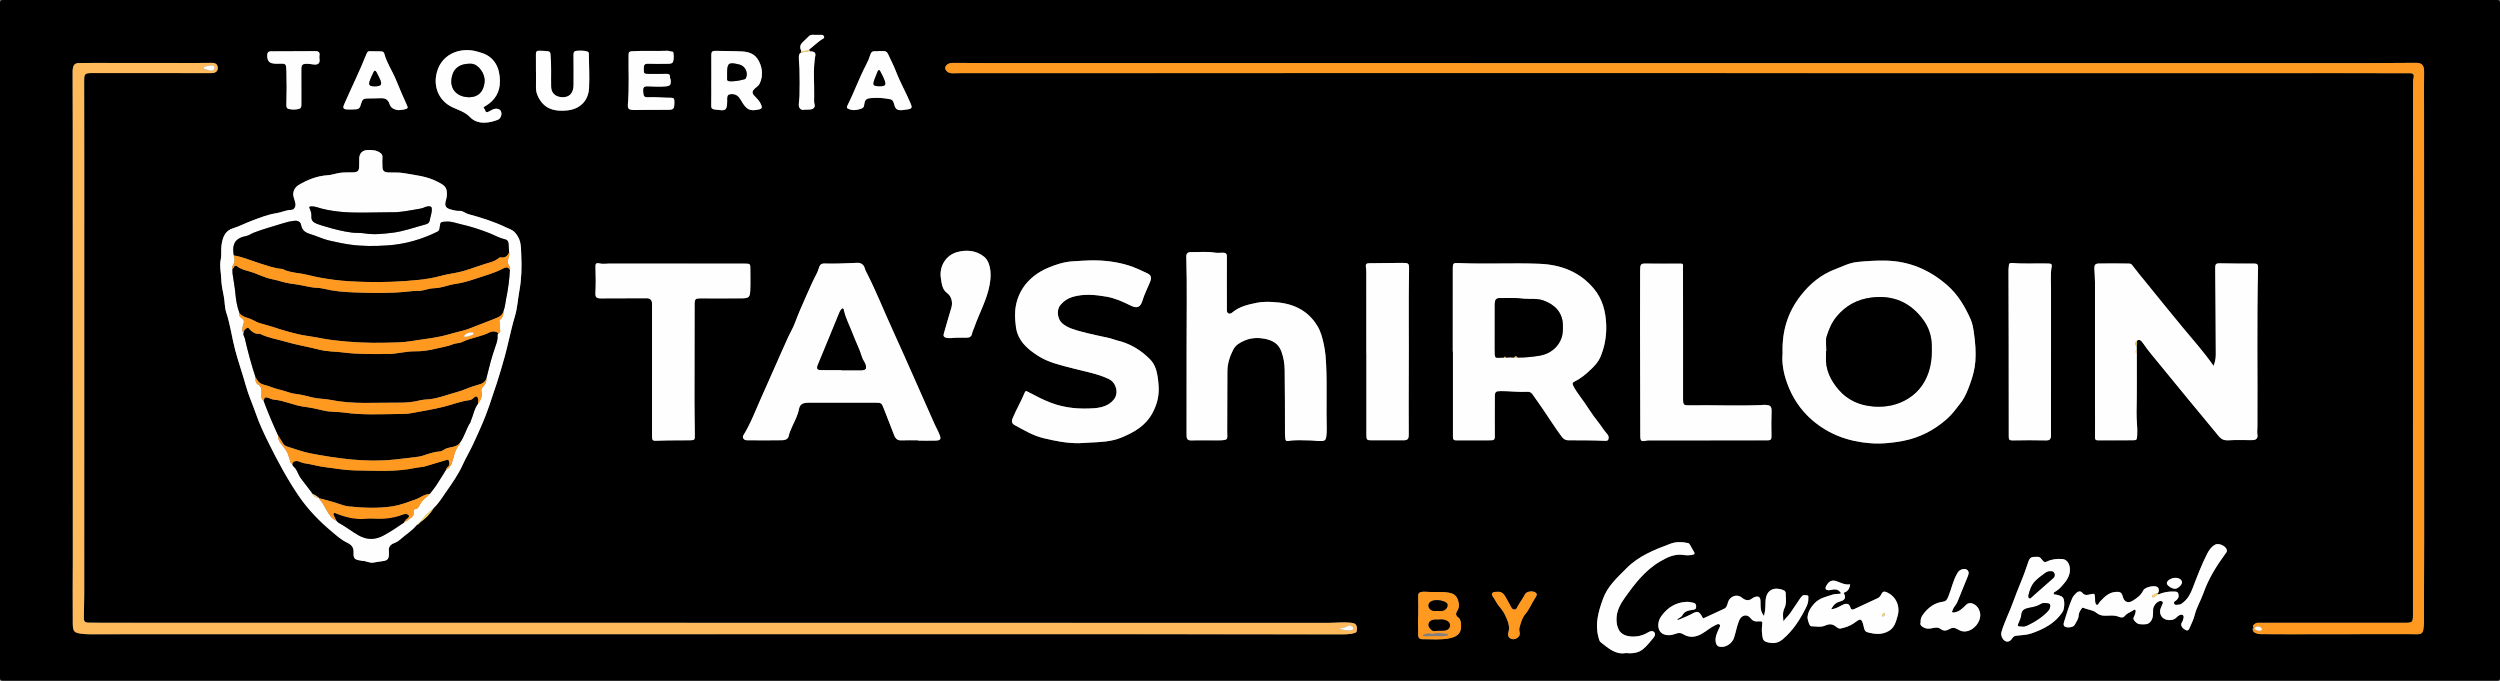 <svg xmlns="http://www.w3.org/2000/svg" xmlns:xlink="http://www.w3.org/1999/xlink" x="0px" y="0px" viewBox="0 0 863 235" style="enable-background:new 0 0 863 235;" xml:space="preserve"><rect x="0" y="0" width="863" height="235" fill="#808080" stroke="none"/> <style type="text/css"> .st0{fill:#FF991F;} .st1{fill:#FFBA5B;} .st2{fill:#FEFEFE;} .st3{fill:#FED368;} </style> <g id="Capa_1"> <path d="M431.5,234.98c-143.45,0-286.9,0-430.35,0.02C0.21,235,0,234.79,0,233.85C0.03,156.28,0.03,78.72,0,1.15 C0,0.21,0.21,0,1.15,0c286.9,0.02,573.8,0.02,860.7,0c0.94,0,1.15,0.21,1.15,1.15c-0.03,77.57-0.03,155.14,0,232.7 c0,0.94-0.21,1.15-1.15,1.15C718.4,234.98,574.95,234.98,431.5,234.98z M144.24,180.98l0.02,0c0.36,0.05,0.43-0.22,0.53-0.46l0,0 c2-1.39,3.69-3.07,4.94-5.18c1.72-1.6,2.93-3.62,4.24-5.51c2.09-3.02,4.22-6.03,5.76-9.41c1.04-2.28,2.34-4.44,3.4-6.71 c2.09-4.47,4.17-8.96,5.74-13.63c0.9-2.68,1.83-5.36,2.7-8.06c0.98-3.03,1.85-6.09,2.72-9.15c0.46-1.64,0.83-3.31,1.23-4.96 c0.72-2.9,1.33-5.83,2.21-8.69c0.89-2.92,1.02-6.01,1.58-9c0.75-4.06,0.82-8.18,0.62-12.27c-0.07-1.49-0.03-3.02-0.42-4.51 c-0.33-1.28-1.04-2.39-1.86-3.29c-0.71-0.77-1.89-1.13-2.89-1.61c-4.21-2.02-8.65-3.42-13.14-4.63c-1.05-0.28-1.83-1.18-2.95-1.11 c-1.06,0.07-2.04-0.2-3.04-0.47c-1.79-0.48-2.26-1.31-1.73-3.1c0.36-1.2,0.53-2.43,0.23-3.64c-0.38-1.58-1.83-2.16-3.09-2.83 c-3.66-1.94-7.74-2.3-11.73-3c-1.69-0.3-3.41-0.13-5.11-0.21c-1.74-0.08-2.18-0.54-2.2-2.3c-0.01-1-0.08-2,0.01-2.99 c0.06-0.69-0.21-1.08-0.71-1.46c-1.3-0.99-2.81-1.03-4.34-1.01c-1.85,0.03-2.96,1.18-2.95,3.03c0.01,0.75-0.02,1.5-0.02,2.25 c0.01,1.99-0.37,2.39-2.4,2.46c-0.17,0.01-0.33-0.02-0.5-0.02c-1.61,0.04-3.22-0.03-4.8,0.37c-1.11,0.28-2.24,0.56-3.37,0.64 c-3.59,0.25-6.79,1.56-9.83,3.36c-1.32,0.78-2.3,2.43-1.66,4.36c0.21,0.63,0.42,1.31,0.55,1.99c0.21,1.07-0.38,2.2-1.42,2.23 c-1.85,0.05-3.48,0.9-5.24,1.16c-2.86,0.42-5.5,1.51-8.17,2.5c-2.28,0.84-4.43,1.99-6.77,2.72c-2.72,0.85-3.49,3.1-3.89,5.66 c-0.27,1.74,0.06,3.51-0.3,5.19c-0.47,2.22,0.13,4.35,0.18,6.51c0.05,2.06,0.5,4.12,0.9,6.16c0.36,1.84,0.27,3.81,0.85,5.56 c1.43,4.29,1.95,8.78,3.12,13.12c1.09,4.06,2.5,8.02,3.62,12.07c0.91,3.3,2.35,6.45,3.47,9.69c1.22,3.52,2.8,6.88,4.46,10.21 c3.09,6.21,6.36,12.32,10.25,18.06c3.19,4.7,7.11,8.75,11.46,12.4c1.66,1.39,3.3,2.87,5.24,3.81c1.64,0.79,2.42,1.66,2.32,3.57 c-0.1,1.98,0.45,2.39,2.46,2.65c0.16,0.02,0.32,0.14,0.47,0.13c1.34-0.1,2.54,0.82,3.88,0.59c1.04-0.18,2.08-0.39,3.14-0.5 c1.79-0.2,2.26-0.79,2.25-2.61c0-0.29,0.02-0.59-0.02-0.87c-0.18-1.44,0.55-2.27,1.82-2.75c0.75-0.28,1.44-0.68,2.03-1.21 c1.9-1.69,4.11-3.02,5.74-5.02C144.07,181.31,144.14,181.11,144.24,180.98z M276.61,17.62c-0.17,0.16-0.22,0.33-0.06,0.53 c-0.67,0.3-0.79,0.86-0.79,1.54c-0.01,1.4,0.18,2.79,0.22,4.19c0.1,3.03,0.07,6.07,0.01,9.1c-0.02,1.1-0.25,2.19-0.25,3.31 c0,1.07,0.85,1.73,1.48,1.63c0.94-0.14,1.88,0.01,2.8-0.17c0.86-0.17,1.37-0.82,1.17-1.57c-0.25-0.95-0.17-1.88-0.15-2.8 c0.11-4.76-0.47-9.55,0.42-14.29c0.13-0.7-0.27-1.09-0.9-1.28c-0.35-0.11-0.75,0.1-1.08-0.16c-0.05-0.19-0.09-0.37-0.14-0.56 c1.64-1.23,3.05-2.76,4.86-3.78c0.24-0.14,0.41-0.42,0.22-0.75c-0.18-0.3-0.4-0.52-0.78-0.51c-0.75,0.01-1.49-0.02-2.24,0 c-0.72,0.03-1.49-0.2-2.12,0.42c-0.76,0.76-1.56,1.48-2.32,2.24C276.09,15.57,276.09,16.57,276.61,17.62z M218.06,37.91l0.01,0.06 l0.04-0.04c0.25,0.02,0.5,0.06,0.74,0.06c3.62-0.03,7.24-0.11,10.86-0.07c2.93,0.03,3.07-0.08,3.06-3.01 c0-0.92-0.39-1.15-1.19-1.15c-2.65,0.02-5.3-0.33-7.96-0.18c-1.32,0.07-1.54-0.39-1.64-2.18c-0.07-1.18,0.32-1.63,1.5-1.6 c2.04,0.06,4.07,0.22,6.11,0.04c1.74-0.15,2.07-0.48,1.89-2.25c-0.03-0.32-0.24-0.63-0.22-0.94c0.06-1-0.47-1.16-1.32-1.14 c-1.91,0.05-3.83,0.03-5.74,0.03c-2,0-1.99-0.01-2-1.98c0-1.01,0.24-1.61,1.48-1.56c2.24,0.1,4.49,0.04,6.74,0.02 c0.73-0.01,1.67-0.01,1.91-0.75c0.33-1.01,0.23-2.13,0.07-3.21c-0.02-0.12-0.35-0.28-0.51-0.26c-0.52,0.06-0.96-0.28-1.45-0.26 c-4.11,0.18-8.23-0.11-12.34,0.17c-1.13,0.08-1.11,0.55-1.13,1.36c-0.08,5.72,0.26,11.46-0.26,17.17 C216.64,37.26,217.02,37.83,218.06,37.91z M745.22,204.1c0.07-0.61,0-1.2-0.59-1.53c-1.07-0.61-4.25,0.1-4.76,1.22 c-0.77,1.66-2.14,2.6-3.57,3.53c-1.65,1.06-3.05,0.49-3.51-1.41c-0.37-1.5-1.04-1.75-2.58-1.59c-2.37,0.25-3.78,1.78-5.27,3.34 c-0.38,0.4-0.66,1.34-1.14,1.11c-0.54-0.27-0.57-1.17-0.57-1.87c0-0.21-0.01-0.42-0.02-0.62c-0.07-1.39-0.21-1.48-1.57-1.15 c-0.99,0.24-1.94,0.55-2.8-0.5c-0.56-0.69-1.39-0.61-2.09,0.05c-0.58,0.55-1.1,1.13-1.42,1.87c-1.15,2.63-1.92,5.39-2.8,8.11 c-0.15,0.46-0.36,1.14,0.24,1.59c0.76,0.57,2.97,0.3,3.39-0.52c0.54-1.05,1.34-1.99,1.39-3.28c0.03-0.78,0.41-1.51,0.88-2.17 c0.17-0.24,0.37-0.64,0.62-0.53c1.49,0.67,3.34,0.74,4.51,1.67c0.95,0.75,1.7,1.04,2.79,1.08c1.72,0.07,3.46-0.33,5.16,0.42 c0.49,0.21,1.38,0.4,1.87-0.22c0.71-0.9,1.7-1.29,2.65-1.8c0.35-0.19,0.73-0.69,1.08-0.36c0.33,0.3,0.04,0.82-0.03,1.27 c-0.12,0.73-0.89,1.41-0.5,2.08c0.5,0.85,1.32,1.56,2.4,1.58c1.25,0.02,2.57,0.27,3.5-1.05c0.84-1.2,0.77-2.5,0.76-3.82 c-0.01-1.21,0.95-2.65,2.06-3.05c0.39-0.14,0.8-0.22,1.17,0.12c0.4,0.37,0.04,0.7-0.06,1.02c-0.14,0.43-0.38,0.83-0.53,1.25 c-0.73,2.03,0.5,3.92,2.62,4.07c1.11,0.08,2.09-0.09,2.91-0.98c0.53-0.58,1.5-1.14,2.07-0.75c0.68,0.45,0.15,1.44-0.06,2.18 c-0.05,0.19-0.23,0.34-0.31,0.52c-0.41,0.89,0.14,1.81,1.32,2.44c1.03,0.55,1.24-0.29,1.5-0.87c0.65-1.43,1.32-2.85,1.71-4.38 c0.65-2.6,2.08-4.88,2.96-7.38c1.73-4.95,4.44-9.34,7.52-13.54c0.29-0.4,0.69-0.76,0.61-1.32c-0.2-1.38-2.76-2.63-4.01-1.96 c-1.3,0.7-2.12,1.86-2.77,3.12c-1.97,3.84-3.48,7.87-5.02,11.89c-0.71,1.86-1.62,3.66-3.25,4.94c-0.45,0.36-0.91,0.81-1.52,0.78 c-0.54-0.02-1.27,0.36-1.61-0.28c-0.41-0.74,0.46-0.91,0.8-1.32c0.11-0.13,0.23-0.24,0.34-0.37c0.49-0.58,0.42-1.28,0.23-1.9 c-0.2-0.66-0.87-0.61-1.47-0.64c-1.87-0.09-3.65,0.24-5.37,0.98c-0.12-0.14-0.25-0.29-0.37-0.43c0.15-0.11,0.3-0.22,0.46-0.32 C745.29,204.35,745.35,204.25,745.22,204.1z M693.45,91.87l-0.06,0.02l0.05,0.02c-0.04,0.46-0.11,0.91-0.11,1.37 c0.01,7.95,0.04,15.9,0.06,23.85c0.02,11.2,0.04,22.4,0.03,33.59c0,0.98,0.2,1.33,1.28,1.31c3.91-0.08,7.82-0.08,11.74,0 c1.04,0.02,1.39-0.42,1.53-1.27c0.06-0.37,0.02-0.75,0.02-1.12c0-16.69-0.01-33.39,0.01-50.08c0-2.49-0.23-4.99,0.22-7.47 c0.13-0.7,0-1.08-0.93-1.11c-4.24-0.13-8.49,0.19-12.73-0.19C693.78,90.71,693.38,91.05,693.45,91.87z M225.08,104.64 c0,0,0,0.01,0,0.01c-0.01,15.04-0.03,30.07-0.01,45.11c0,2.57,0.03,2.46,2.41,2.36c3.54-0.14,7.08-0.09,10.62-0.13 c1.66-0.02,1.77-0.12,1.75-1.84c-0.04-3.87-0.13-7.74-0.13-11.61c0-11.2,0.03-22.41,0.05-33.61c0-1.65,0.29-1.93,1.97-1.93 c4.79-0.01,9.58,0.06,14.37-0.01c2.44-0.03,2.78-0.41,2.88-2.9c0.09-2.33,0.01-4.66,0.02-7c0.01-2.05,0-2.08-2.05-2.08 c-15.58,0-31.16-0.01-46.74-0.01c-1.08,0-2.22,0.21-3.23-0.06c-1.34-0.36-1.45,0.32-1.42,1.24c0.11,3,0.12,5.99-0.02,8.99 c-0.06,1.41,0.39,1.83,1.81,1.83c5.25-0.01,10.5,0,15.75-0.05C224.35,102.93,224.99,103.41,225.08,104.64z M737.66,117.61 c0.76-0.52,1.31-0.36,2.07,0.76c1.8,2.66,3.92,5.07,5.93,7.56c6.42,7.91,12.93,15.74,19.42,23.59c1.06,1.28,1.82,2.58,4.08,2.45 c2.73-0.16,5.52-0.06,8.29-0.06c1,0,2.09-0.35,1.81-1.92c-0.16-0.84-0.01-1.74,0-2.61c0.11-18.36-0.23-36.73,0.23-55.09 c0.02-0.98-0.3-1.33-1.28-1.32c-4,0.01-7.99-0.01-11.99-0.09c-1.18-0.02-1.54,0.3-1.52,1.54c0.11,9.99,0.14,19.99,0.2,29.98 c0.01,1.31-0.24,2.56-0.77,3.88c-3.31-4.76-7.12-9-10.75-13.38c-4.22-5.09-8.36-10.25-12.54-15.38c-1.57-1.93-3.19-3.84-4.66-5.85 c-0.38-0.52-0.67-0.68-1.26-0.7c-3.45-0.09-6.9-0.05-10.35-0.02c-1.25,0.01-1.62,0.53-1.58,1.6c0.06,1.66,0.21,3.31,0.21,4.97 c0.01,14.12,0,28.24,0,42.35c0,3.66,0.06,7.33,0,10.99c-0.02,1,0.37,1.13,1.22,1.12c3.87-0.04,7.75-0.02,11.62-0.02 c1.59,0,1.61-0.1,1.72-1.67c0.18-2.65-0.28-5.27-0.22-7.93c0.16-6.83,0.07-13.66,0.09-20.49c0.11-0.28,0.14-0.56-0.04-0.83 c0-0.47,0.01-0.94,0.01-1.41C737.62,118.98,737.64,118.3,737.66,117.61z M778.14,216.88L778.14,216.88 c-0.32-0.19-0.49,0.03-0.5,0.28c-0.03,0.54,0.24,0.98,0.71,1.23c0.67,0.35,1.4,0.51,2.17,0.51c3.16,0,6.33,0.04,9.49,0.04 c13.61-0.01,27.23-0.04,40.84-0.05c1.25,0,2.5,0.07,3.75,0.04c1.05-0.02,1.72-0.38,1.92-1.63c0.33-1.99,0.23-3.96,0.22-5.95 c-0.01-8.58,0.07-17.16,0.07-25.74c0.01-22.78,0.01-45.55,0-68.33c-0.01-27.15-0.03-54.31-0.04-81.46c0-3.58-0.06-7.16,0.02-10.74 c0.06-2.61-0.76-3.41-2.88-3.39c-5.16,0.04-10.33,0.09-15.49,0.09c-89.74,0-179.47,0-269.21,0c-68.95,0-137.9,0-206.85-0.01 c-4.54,0-9.08-0.04-13.62-0.06c-1.24-0.01-2.41,0.8-2.44,1.69c-0.03,1,1.01,1.86,2.36,1.89c1,0.02,2-0.05,3-0.05 c28.83-0.01,57.65-0.01,86.48-0.01c41.45,0,82.89-0.01,124.34-0.01c47.57,0,95.15,0.02,142.72,0.02c40.99,0,81.98-0.01,122.96-0.01 c7.99,0,15.98,0.03,23.97,0.04c1.01,0,1.24,0.65,1.06,1.41c-0.15,0.66-0.21,1.31-0.21,1.97c-0.01,11.5-0.02,22.99-0.02,34.49 c0,49.53,0,99.05-0.01,148.58c0,3.28-0.01,3.27-3.41,3.27c-16.46-0.01-32.91-0.01-49.37-0.01c-0.54,0-1.14-0.08-1.59,0.23 C778.02,215.6,777.23,216.04,778.14,216.88z M247.45,218.93c0-0.01,0-0.01,0-0.02c46.32,0,92.64-0.01,138.96,0 c25.28,0.01,50.56,0.05,75.85,0.06c1.78,0,3.58,0.07,5.33-0.47c0.51-0.16,0.75-0.34,0.79-0.91c0.13-1.85-0.29-2.44-2.13-2.63 c-2.54-0.26-5.08,0.06-7.63,0.05c-139.28-0.04-278.56-0.03-417.85-0.03c-3.42,0-6.83,0.01-10.25-0.04c-1.28-0.02-1.63-0.5-1.6-1.81 c0.06-2.75,0.14-5.49,0.15-8.24c0.01-49.36,0.01-98.72,0.01-148.08c0-9.66,0.01-19.33-0.03-28.99c-0.01-2.24,0.24-2.6,2.52-2.6 c3.37,0,6.75,0,10.12,0c10.46,0.01,20.91,0.01,31.37,0.01c1.31,0,2.15-0.71,2.11-1.76c-0.04-1.22-0.71-1.78-2.08-1.77 c-1.77,0.02-3.54,0.04-5.3,0.04c-9.75,0-19.5-0.01-29.25-0.01c-3.71,0-7.41-0.03-11.12,0.02c-1.53,0.02-2.07,0.58-2.29,2.08 c-0.06,0.41-0.05,0.83-0.05,1.25c0.01,6.37,0.03,12.74,0.04,19.12c0.01,49.6,0.02,99.19,0.02,148.79c0,7.45-0.09,14.91-0.01,22.36 c0.03,2.68,0.58,3.02,2.68,3.36c1.12,0.18,2.24,0.23,3.36,0.23c5.33-0.01,10.66-0.02,15.99-0.02 C113.93,218.93,180.69,218.93,247.45,218.93z M615.36,121.99c-0.33,3.15,0.3,6.79,1.53,10.21c1.77,4.94,4.6,9.28,8.63,12.77 c5.74,4.96,12.48,7.41,19.95,8c3.84,0.31,7.69-0.08,11.44-0.79c5.7-1.09,10.75-3.7,15.11-7.55c1.87-1.65,3.34-3.69,4.86-5.66 c1.52-1.96,2.38-4.31,3.2-6.57c0.89-2.43,1.59-5,1.79-7.64c0.24-3.2,0-6.38-0.45-9.54c-0.24-1.71-0.49-3.5-1.19-5.05 c-1.99-4.44-4.43-8.59-8.21-11.85c-6.07-5.24-13-8.19-21.06-8.36c-3.27-0.07-6.51,0.13-9.77,0.46c-2.84,0.29-5.26,1.58-7.82,2.56 c-4.76,1.81-8.57,4.98-11.66,8.9C617.25,107.58,615.09,114.14,615.36,121.99z M501.5,121.36c0.02,0,0.04,0,0.07,0 c0,9.04,0,18.08,0,27.11c0,0.83-0.03,1.67,0,2.5c0.03,0.64,0.25,1.05,1.06,1.04c4.04-0.04,8.08-0.02,12.12-0.02 c0.89,0,1.29-0.29,1.28-1.3c-0.05-4.58-0.02-9.16,0-13.74c0.01-1.69,0.28-1.94,2.05-1.95c3.07-0.03,6.13,0.42,9.21,0.24 c0.81-0.05,1.33,0.27,1.77,0.9c1.11,1.61,2.27,3.19,3.37,4.8c2.23,3.25,4.31,6.6,6.67,9.76c0.56,0.75,1.25,1.27,2.17,1.28 c4.16,0.04,8.33-0.03,12.49,0.18c0.5,0.02,1.21,0.11,1.44-0.46c0.24-0.62,0.12-1.32-0.38-1.86c-1.21-1.32-2.09-2.9-3.21-4.27 c-2.27-2.78-4.01-5.91-6.18-8.75c-0.87-1.14-1.67-2.36-2.34-3.67c-0.46-0.89-0.13-1.16,0.53-1.49c2.16-1.06,3.96-2.6,5.67-4.24 c1.23-1.18,2.44-2.48,3.11-4.04c1.55-3.59,2.22-7.38,2.07-11.32c-0.18-4.59-1.29-8.84-4.28-12.43c-4.85-5.81-11.39-8.26-18.68-8.56 c-9.32-0.38-18.66,0.17-27.98-0.26c-1.87-0.09-2.01,0.12-2.01,1.94C501.5,102.28,501.5,111.82,501.5,121.36z M316.94,151.99 c0,0.04,0,0.08,0,0.11c2,0,4,0.04,5.99-0.01c1.77-0.04,2.05-0.44,1.38-2.13c-0.49-1.23-1.16-2.38-1.7-3.59 c-4.8-10.7-9.44-21.49-14.32-32.15c-3.14-6.86-5.9-13.9-9.37-20.61c-0.15-0.29-0.28-0.61-0.36-0.93c-0.31-1.26-1.31-2.01-2.57-1.95 c-2.07,0.09-4.13,0.19-6.2,0.24c-1.75,0.04-3.5,0.06-5.25,0c-0.84-0.03-1.35,0.29-1.65,1.01c-0.33,0.79-0.52,1.65-0.92,2.4 c-1.29,2.41-2.36,4.93-3.48,7.42c-1.47,3.25-2.89,6.51-4.14,9.87c-0.59,1.59-1.54,3.13-2.26,4.71c-3.13,6.86-6.07,13.8-9.19,20.67 c-2.02,4.45-3.68,9.07-6.28,13.24c-0.47,0.76,0.17,1.67,1.18,1.68c4.08,0.04,8.16,0.06,12.24-0.01c0.91-0.02,1.98-0.31,2.23-1.44 c0.24-1.13,0.7-2.16,1.17-3.2c0.89-2,1.96-3.91,2.38-6.11c0.3-1.54,1.13-2.09,2.79-2.19c0.91-0.06,1.83-0.02,2.75-0.02 c6.91,0,13.83-0.01,20.74,0c2.2,0,2.25,0.09,3.03,2.11c1.18,3.1,2.39,6.18,3.61,9.26c0.43,1.1,1.16,1.71,2.47,1.64 C313.11,151.92,315.03,151.99,316.94,151.99z M376.46,89.89c-1.99,0.04-3.97,0.2-5.96,0.3c-3.16,0.17-6.04,1.11-8.9,2.33 c-7.12,3.03-11.98,9.46-11.15,18.25c0.14,1.44,0.24,2.89,0.71,4.22c1.22,3.51,3.95,5.74,6.95,7.72c3.77,2.48,8.14,3.35,12.37,4.48 c4.13,1.09,8.36,1.78,12.26,3.65c2.54,1.22,3.51,4.79,1.78,7.01c-1.75,2.24-4.36,2.89-6.9,3.07c-5.04,0.37-10.04-0.06-14.87-1.88 c-2.74-1.03-5.27-2.41-7.85-3.73c-0.41-0.21-0.85-0.65-1.18,0.17c-1.22,3.04-2.93,5.86-4.18,8.9c-0.47,1.14-0.24,1.87,0.8,2.42 c3.15,1.69,6.2,3.55,9.76,4.42c4.06,0.99,8.12,1.8,12.31,1.76c1.24-0.01,2.47-0.15,3.7-0.21c3.73-0.18,7.41-0.28,10.97-1.74 c4.43-1.82,8.35-4.06,10.72-8.48c1.42-2.65,2.21-5.41,2.15-8.37c-0.03-1.76-0.22-3.53-0.57-5.26c-0.36-1.79-1.09-3.52-2.38-4.84 c-3.2-3.27-7-5.55-11.51-6.59c-0.79-0.18-1.53-0.55-2.32-0.73c-3.37-0.79-6.79-1.41-10.12-2.34c-2.2-0.61-4.46-1.21-6.31-2.73 c-1.73-1.43-2.18-4.63-0.75-6.37c1.1-1.34,2.53-2.33,4.17-2.82c3.89-1.16,7.83-0.79,11.74-0.11c2.95,0.51,5.66,1.74,8.33,3.06 c2.27,1.12,3.41,0.67,4.12-1.71c0.66-2.21,1.74-4.24,2.6-6.37c0.58-1.44,0.48-2.36-0.89-3.01c-2.13-1.01-4.29-2.04-6.54-2.74 C385.31,90.31,380.92,89.82,376.46,89.89z M409.62,119.3c0,9.04,0,18.08,0,27.11c0,1.37-0.03,2.75,0.01,4.12 c0.03,1.01,0.41,1.52,1.61,1.49c3.16-0.09,6.33,0.01,9.5-0.02c3.57-0.04,2.88-0.45,2.9-2.96c0.05-6.91,0.05-13.83,0.06-20.74 c0-2.69,0.77-5.15,1.98-7.53c0.87-1.71,2.33-2.51,3.95-3.22c2.3-1,4.72-1.06,7.09-0.59c2.51,0.5,4.63,1.61,5.63,4.34 c0.75,2.06,1.1,4.16,1.14,6.27c0.12,7.37,0.07,14.74,0.1,22.11c0,0.62,0.1,1.24,0.15,1.86c0.05,0.6,0.44,0.78,0.96,0.68 c2.43-0.43,4.88-0.22,7.32-0.21c1.44,0.01,2.87,0.3,4.32,0.22c0.84-0.05,1.31-0.32,1.46-1.27c0.15-0.95,0.23-1.88,0.2-2.83 c-0.21-7.35,0.13-14.71-0.2-22.06c-0.11-2.39-0.27-4.74-0.79-7.09c-0.48-2.22-0.99-4.38-2.18-6.37c-3.47-5.79-8.86-8.02-15.28-8.35 c-1.9-0.1-3.82-0.13-5.7,0.26c-2.89,0.6-5.79,1.22-8.18,3.14c-0.46,0.37-0.94,0.8-1.56,0.54c-0.65-0.27-0.57-0.94-0.57-1.53 c-0.01-6.03-0.04-12.07,0-18.1c0.01-1.03-0.44-1.32-1.3-1.34c-0.96-0.01-1.94,0.14-2.87-0.02c-2.77-0.47-5.55-0.13-8.32-0.19 c-0.88-0.02-1.56,0.43-1.52,1.53C409.81,98.81,409.6,109.06,409.62,119.3z M580.99,115.14c0-7.66,0-15.32-0.01-22.99 c0-0.52,0.25-1.17-0.76-1.16c-4.2,0.04-8.41,0.03-12.61-0.02c-0.99-0.01-1.31,0.46-1.37,1.3c-0.03,0.41-0.05,0.83-0.05,1.25 c-0.01,6.66-0.03,13.32-0.03,19.98c0.01,12.24,0.04,24.48,0.09,36.72c0.01,2.16,0.24,2.28,2.43,1.81c0.2-0.04,0.41-0.03,0.62-0.03 c12.04,0,24.07,0,36.11-0.01c1.62,0,3.25,0,4.87-0.01c0.81,0,1.25-0.25,1.24-1.22c-0.05-2.95-0.09-5.91,0.03-8.87 c0.08-1.96-0.83-2.08-2.36-2.15c-0.37-0.02-0.75,0.05-1.12,0.07c-8.32,0.37-16.64-0.06-24.95,0.1c-1.85,0.03-2.12-0.12-2.12-2.18 C581,130.21,580.99,122.67,580.99,115.14z M471.66,122c0.01,0,0.02,0,0.03,0c0,9.32,0,18.65,0,27.97c0,1.93,0.1,2.02,2.04,2.02 c3.54,0,7.08,0,10.61,0c1.56,0,1.96-0.39,1.96-1.97c0-6.74-0.06-13.49,0-20.23c0.11-12.27-0.13-24.55,0.11-36.82 c0.04-2.05-0.18-2.23-2.29-2.22c-3.83,0.01-7.66,0.09-11.48,0.12c-0.81,0.01-1.26,0.24-1.13,1.17c0.11,0.74,0.15,1.49,0.15,2.24 C471.66,103.52,471.66,112.76,471.66,122z M579.19,214.05c-0.06-0.1-0.11-0.21-0.17-0.31c0.59-0.43,1.43-0.73,1.73-1.32 c0.8-1.57,2.24-1.71,3.65-1.93c0.64-0.1,1.06-0.17,1.12-0.99c0.06-0.83-0.24-1.29-1-1.45c-0.76-0.15-1.54-0.33-2.31-0.3 c-3.66,0.17-6.49,1.91-8.62,4.81c-0.58,0.78-0.99,1.7-1.1,2.7c-0.33,3.12,1.98,4.43,4.67,3.88c1.27-0.26,2.42-1.14,3.87-0.24 c2.08,1.29,4.25,1.11,6.39-0.1c1.63-0.92,3.03-2.2,4.73-3.01c0.5-0.24,1.06-0.57,1.47-0.2c0.42,0.38-0.03,0.95-0.21,1.37 c-0.63,1.4-1.32,2.76-1.16,4.37c0.09,0.87,0.37,1.66,1.31,1.88c2.29,0.53,4.46-1.33,5-2.96c0.68-2.02,0.98-4.13,1.82-6.12 c0.75-1.78,2.67-2.36,3.88-0.79c0.78,1.01,1.59,1.29,2.72,1.14c0.25-0.03,0.5-0.01,0.75-0.01c0.52,0,0.66,0.22,0.62,0.75 c-0.09,1.15-0.25,2.34-0.06,3.46c0.18,1.04-0.01,2.44,1.42,2.89c2.01,0.63,3.83,0.66,5.64-0.86c3.6-3.01,6.02-6.82,8.06-10.93 c0.48-0.96,0.9-1.98,0.82-3.1c-0.03-0.42,0.24-1.06-0.38-1.16c-0.57-0.1-1.26-0.29-1.77,0.24c-0.31,0.33-0.58,0.7-0.84,1.08 c-1.08,1.58-2.16,3.16-3.21,4.76c-0.69,1.05-1.7,1.79-2.37,2.87c-0.18-1.6-0.35-3.12,0.34-4.53c0.67-1.38,0.55-2.84,0.46-4.26 c-0.04-0.63,0.14-1.58-0.72-1.93c-3.36-1.36-6.18-0.2-6.27,4.06c-0.03,1.55-0.05,3.16-0.53,4.81c-0.35-0.43-0.54-0.74-0.71-1.13 c-0.61-1.36-0.45-2.76-0.51-4.16c-0.05-1.26-0.77-1.69-1.94-1.24c-0.27,0.1-0.55,0.22-0.77,0.39c-1.32,1.04-2.43,0.87-3.75-0.21 c-1.73-1.41-4.19-0.39-4.79,1.78c-0.22,0.8-0.4,1.67-1.25,2.07c-2.26,1.08-4.55,2.11-6.82,3.16c-0.25,0.11-0.43,0.3-0.67-0.14 c-1.28-2.32-1.68-2.35-4.03-1.07C582.25,212.85,580.69,213.4,579.19,214.05z M330.42,116.56c1.08,0,2.16-0.01,3.24,0 c1.03,0.01,1.71-0.36,1.91-1.48c0.12-0.68,0.49-1.31,0.72-1.98c1.71-4.97,4.39-9.59,5.34-14.85c0.38-2.12,0.49-4.24-0.03-6.33 c-0.3-1.21-0.85-2.43-1.79-3.21c-2.77-2.29-6.15-2.55-9.37-1.69c-3.99,1.07-6.32,5.05-5.63,9.1c0.3,1.78,0.39,3.77,2.16,5.06 c1.52,1.1,1.99,3.26,1.44,5.06c-0.91,2.99-1.75,5.99-2.62,8.99c-0.21,0.73,0.01,1.14,0.81,1.35 C327.89,116.91,329.16,116.56,330.42,116.56z M561.25,225.43c2.23,0.22,4.29-0.01,5.93-1.33c1.31-1.05,2.35-2.45,3.46-3.74 c0.53-0.61,1.02-1.46,0.37-2.13c-0.56-0.58-1.4-0.33-2.12,0.11c-1.94,1.17-4.08,1.63-6.31,1.36c-1.5-0.18-2.94-0.8-3.72-2.18 c-0.62-1.1-0.84-2.4-0.85-3.67c-0.02-2.82,1.24-5.19,2.82-7.41c3.45-4.86,7.03-9.59,12.33-12.66c2.46-1.43,4.98-2.64,7.92-2.19 c1.13,0.17,2.19,0.15,3.29-0.08c0.65-0.14,0.73-0.41,0.41-0.95c-0.53-0.89-1.03-1.8-1.55-2.7c-0.13-0.23-0.34-0.33-0.6-0.38 c-2.01-0.44-4.04-0.49-5.96,0.23c-5.5,2.04-10.95,4.18-15.21,8.49c-3.16,3.19-6.54,6.17-8.12,10.59 c-1.53,4.27-2.79,8.53-1.57,13.11c0.18,0.67,0.27,1.41,0.86,1.87C555.22,223.75,557.69,226.09,561.25,225.43z M714.54,196.66 c0-2.03-1.07-3.57-2.61-3.68c-1.83-0.14-3.65,0.05-5.28,0.85c-0.8,0.39-1.07,0.15-1.51-0.33c-0.51-0.56-0.85-1.29-1.84-1.29 c-2.27,0-2.63,0.14-3.32,2.32c-1.41,4.47-3.43,8.71-4.99,13.13c-1.24,3.52-3.01,6.85-4.07,10.46c-0.32,1.09,0.23,2.59,1.26,3.15 c0.86,0.47,1.75,0.16,2.49-0.99c0.35-0.54,0.73-0.77,1.38-0.84c1.78-0.19,3.64-0.23,5.29-0.82c4.2-1.5,8.15-3.5,10.69-7.45 c0.62-0.96,0.77-3.8,0.16-4.77c-0.34-0.54-0.92-0.69-1.46-0.89c-0.37-0.14-0.78-0.21-1.17-0.27c-0.24-0.04-0.53,0.05-0.62-0.27 c-0.11-0.36,0.18-0.55,0.42-0.67c1.02-0.54,1.82-1.35,2.55-2.18C713.29,200.56,714.54,198.9,714.54,196.66z M172.57,27.96 c-0.02-4.43-1.78-8.3-6.35-9.7c-0.54-0.17-1.09-0.34-1.63-0.49c-5.86-1.61-12.75,0.95-14.02,8.27c-0.79,4.57,1.27,8.93,5.53,10.95 c2.14,1.02,4.44,1.64,6.17,3.46c2.67,2.8,6.91,1.98,9.62,0.88c1.01-0.41,1.47-1.96,1.04-2.9c-0.4-0.88-1.69-1.16-2.83-0.62 c-0.48,0.23-0.95,0.5-1.42,0.74c-1.23,0.64-1.09-0.59-1.5-1.01c-0.57-0.6,0.13-0.76,0.46-0.96 C170.88,34.61,172.61,31.79,172.57,27.96z M638.68,201.7c-1.57,0.27-2.88-0.34-4.26-0.92c-1.97-0.83-3.07-0.19-4,1.51 c-0.49,0.9-0.12,1.44,0.89,1.44c0.33,0,0.64-0.08,0.97-0.15c1.03-0.23,2.06-0.25,2.87,0.65c0.14,0.15,0.34,0.26,0.3,0.5 c-0.05,0.29-0.3,0.21-0.49,0.23c-0.77,0.09-1.59,0.05-2.31,0.29c-2.19,0.73-4.52,1.16-6.23,2.99c-1.27,1.37-2.22,2.82-2.42,4.71 c-0.09,0.82,0.66,3.2,1.21,3.21c1.64,0.02,3.36,0.45,4.9-0.25c1.38-0.63,2.49-0.57,3.66,0.35c0.48,0.38,1,0.83,1.68,0.68 c1.58-0.35,3.1-0.83,4.45-1.77c2.28-1.59,2.75-2.35,3.59,1.54c0.15,0.71,0.4,1.3,1.12,1.5c2.5,0.71,4.97,1,7.38-0.39 c2.02-1.16,2.49-3.15,3.08-5.17c1.01-3.49-0.6-6.97-3.96-8.3c-0.72-0.29-1.16-0.14-1.51,0.55c-0.32,0.63-0.67,1.26-1.36,1.57 c-2.7,1.25-5.41,2.49-8.11,3.76c-0.78,0.37-1.17,0.13-1.4-0.67c-0.21-0.75-0.65-1.21-1.54-1.12c-0.61,0.06-1.09,0.36-1.61,0.62 c-1.07,0.54-2.11,1.19-3.44,1.21c0.93-1.69,1.68-2.31,3.34-2.75c1.29-0.35,1.81-1.24,1.19-2.42c-0.23-0.43-0.25-0.48,0.13-0.62 C637.99,204.03,638.48,203.04,638.68,201.7z M245.56,27.7c-0.01,0-0.02,0-0.03,0c0,2.58,0.04,5.16-0.01,7.74 c-0.04,2.03-0.11,2.25,1.79,2.45c2.68,0.29,3.68,0.7,3.7-2.85c0-0.37-0.02-0.75-0.01-1.12c0.02-0.94,0.4-1.39,1.44-1.43 c1.6-0.07,2.53,0.71,3.27,2.01c1.98,3.47,3.05,3.99,6.29,3.29c0.93-0.2,1.14-0.61,0.8-1.49c-0.51-1.33-1.5-2.3-2.45-3.27 c-0.92-0.95-0.64-1.66,0.15-2.41c0.57-0.54,1.33-0.99,1.67-1.65c1.48-2.83,0.93-6.41-0.8-8.79c-1.24-1.71-3.14-2.28-5.1-2.39 c-3.11-0.18-6.24-0.13-9.36-0.22c-1.04-0.03-1.39,0.41-1.37,1.41C245.58,21.87,245.56,24.79,245.56,27.7z M303.3,17.62 c0,0.01,0,0.03,0,0.04c-0.37,0.02-0.76,0.09-1.12,0.05c-1.04-0.13-1.5,0.34-1.79,1.32c-0.33,1.13-0.81,2.23-1.36,3.27 c-2.43,4.6-4.16,9.53-6.51,14.17c-0.38,0.75-0.02,0.97,0.48,1.17c1.39,0.58,2.75,0.4,4.15-0.08c0.71-0.24,1.04-0.44,1.15-1.28 c0.25-1.86,0.65-2.26,2.35-2.41c2.23-0.19,4.46-0.07,6.65,0.39c0.67,0.14,1.04,0.57,1.24,1.33c0.46,1.79,0.83,2.67,3.08,2.41 c0.6-0.07,1.2-0.17,1.8-0.26c1.31-0.21,1.51-0.62,1-1.83c-1.65-3.89-3.75-7.57-5.26-11.53c-0.74-1.94-1.76-3.78-2.6-5.69 c-0.31-0.71-0.79-1.03-1.51-1.06C304.46,17.61,303.88,17.62,303.3,17.62z M137.54,38.03c0.87-0.11,1.62-0.12,2.31-0.34 c0.42-0.13,1.16-0.18,0.72-1.14c-1.38-3.01-2.66-6.07-3.93-9.13c-1.25-3.01-3.15-5.72-3.98-8.92c-0.14-0.56-0.6-0.76-1.15-0.77 c-1.29-0.02-2.58-0.03-3.87-0.06c-0.61-0.02-0.87,0.32-1.07,0.83c-2.38,6.01-5.27,11.8-7.85,17.73c-0.4,0.92-0.16,1.43,0.84,1.52 c0.7,0.06,1.41,0.03,2.12,0.02c2.28-0.01,2.47-0.12,3.09-2.33c0.27-0.97,0.75-1.44,1.83-1.46c1.62-0.03,3.25-0.02,4.86-0.09 c1.64-0.07,2.56,0.54,3.04,2.05C134.98,37.5,136.3,37.82,137.54,38.03z M185.01,24.71c0,0,0.01,0,0.01,0 c0,1.79,0.03,3.58-0.01,5.37c-0.03,1.71,0.55,3.21,1.49,4.59c2.25,3.31,5.59,3.77,9.18,3.44c4.46-0.42,7.42-3.26,7.65-7.74 c0.2-3.9-0.03-7.82-0.07-11.74c0-0.38-0.05-0.73-0.53-0.87c-1.25-0.36-2.53-0.32-3.8-0.21c-0.68,0.06-0.97,0.47-0.96,1.25 c0.05,3.5,0.02,7,0.02,10.49c0,2.45-1.12,4.5-4.25,4.23c-2.05-0.17-3.46-1.45-3.5-3.54c-0.08-3.73,0.15-7.47-0.23-11.2 c-0.07-0.65-0.07-0.96-0.9-1.1c-0.99-0.16-1.97-0.12-2.95-0.17c-0.85-0.05-1.19,0.33-1.17,1.18 C185.03,20.71,185.01,22.71,185.01,24.71z M663.01,214.79c-0.32,0.99,0.32,1.46,1.18,1.88c0.89,0.43,1.75,0.37,2.67,0.19 c0.97-0.19,2.05-0.47,2.89,0.17c1.11,0.86,2.13,0.75,3.21,0.09c0.91-0.56,1.76-0.51,2.68,0.03c0.66,0.39,1.38,0.75,2.17,0.81 c3.27,0.24,6.49-3.58,5.61-6.76c-0.35-1.27-1.15-2.32-2.44-2.83c-0.87-0.35-1.67-0.24-2.37,0.49c-1.12,1.16-2.28,2.28-3.97,2.56 c-0.25,0.04-0.48,0.06-0.7-0.1c-0.34-0.26,0.04-0.41,0.08-0.61c0.26-1.13,1.21-1.87,1.64-2.91c1.23-2.99,2.44-5.99,3.65-8.99 c0.29-0.72,0.44-1.52-0.25-2.07c-0.68-0.53-1.5-0.37-2.25-0.02c-0.46,0.21-0.81,0.58-1.07,1.02c-1.54,2.52-2.07,5.45-3.17,8.15 c-0.44,1.08-0.77,1.68-1.9,1.82c-2.98,0.38-5.14,2.1-6.87,4.43C663.28,212.89,662.91,213.73,663.01,214.79z M489.58,212.65 c-0.21,1.92,0.03,4.17-0.03,6.41c-0.03,1.09,0.48,1.58,1.44,1.58c3.15,0,6.32,0.32,9.45-0.32c3.2-0.65,4.33-2.33,3.8-5.55 c-0.11-0.64-0.31-1.24-0.85-1.61c-0.93-0.64-0.93-1.42-0.39-2.26c0.76-1.16,0.77-2.25,0.33-3.61c-0.53-1.63-1.46-2.35-3.04-2.66 c-2.64-0.51-5.3-0.11-7.94-0.33c-0.45-0.04-0.92-0.05-1.37,0c-0.9,0.1-1.49,0.4-1.44,1.55C489.65,208,489.58,210.17,489.58,212.65z M101.48,17.66c0,0.02,0,0.05,0,0.07c-2.41,0-4.83-0.01-7.24,0.01c-0.8,0.01-1.81-0.17-1.95,1c-0.16,1.43,0.23,2.72,1.42,3.06 c1.25,0.36,2.48,0.17,3.71,0.19c0.9,0.01,1.32,0.32,1.37,1.19c0.03,0.46,0.07,0.91,0.09,1.37c0.12,3.79,0.1,7.57-0.01,11.36 c-0.02,0.71-0.07,1.53,0.83,1.73c1.14,0.24,2.3,0.27,3.45-0.02c0.83-0.21,0.88-0.83,0.88-1.55c-0.02-4.04-0.02-8.07-0.01-12.11 c0-1.56,0.35-1.91,1.87-1.92c0.7,0,1.38,0.08,2.08,0.2c1.8,0.31,2.57-0.37,2.31-1.89c-0.06-0.36-0.06-0.76,0-1.12 c0.2-1.26-0.41-1.59-1.56-1.56C106.3,17.7,103.89,17.66,101.48,17.66z M516.8,204.31c-0.01,0-0.27-0.02-0.51,0 c-1.31,0.14-1.65,0.68-0.86,1.76c0.7,0.96,1.17,2.07,1.88,2.96c0.86,1.07,1.72,2.1,2.29,3.36c0.85,1.86,1.72,3.7,1.13,5.84 c-0.23,0.83-0.18,1.61,0.59,2.11c0.78,0.5,1.61,0.37,2.36-0.09c0.73-0.46,1.09-1.16,0.88-2.03c-0.15-0.58-0.18-1.11,0-1.7 c0.49-1.61,0.79-3.15,2.02-4.59c1.38-1.63,2.2-3.79,3.43-5.63c0.28-0.42,0.88-1.2,0.01-1.77c-0.95-0.63-3.05-0.4-3.56,0.58 c-0.75,1.47-1.75,2.77-2.55,4.2c-0.27,0.48-0.36,1.04-1.02,1.1c-0.71,0.07-1.04-0.45-1.32-0.96c-0.62-1.11-1.17-2.26-1.83-3.35 C519.14,205.1,518.46,204.12,516.8,204.31z M750.82,203.24c0.91,0.02,2.39-1.32,2.4-2.19c0.01-0.86-0.92-1.55-2.14-1.58 c-1.45-0.04-3.02,0.88-3.09,1.8C747.93,202.05,749.6,203.21,750.82,203.24z"></path> </g> <g id="Capa_2"> <path class="st0" d="M778.14,216.88c-0.9-0.84-0.11-1.28,0.45-1.66c0.45-0.3,1.04-0.23,1.59-0.23c16.46,0.01,32.91,0.01,49.37,0.01 c3.4,0,3.41,0.01,3.41-3.27c0-49.53,0-99.05,0.01-148.58c0-11.5,0.02-22.99,0.02-34.49c0-0.66,0.06-1.31,0.21-1.97 c0.17-0.75-0.06-1.41-1.06-1.41c-7.99-0.01-15.98-0.04-23.97-0.04c-40.99,0-81.98,0.01-122.96,0.01 c-47.57,0-95.15-0.01-142.72-0.02c-41.45,0-82.89,0-124.34,0.01c-28.83,0-57.65,0.01-86.48,0.01c-1,0-2,0.07-3,0.05 c-1.35-0.03-2.39-0.9-2.36-1.89c0.03-0.89,1.2-1.69,2.44-1.69c4.54,0.02,9.08,0.06,13.62,0.06c68.95,0.01,137.9,0.01,206.85,0.01 c89.74,0,179.47,0,269.21,0c5.16,0,10.33-0.05,15.49-0.09c2.12-0.02,2.94,0.78,2.88,3.39c-0.08,3.58-0.02,7.16-0.02,10.74 c0.01,27.15,0.03,54.31,0.04,81.46c0.01,22.78,0.01,45.55,0,68.33c0,8.58-0.08,17.16-0.07,25.74c0,1.99,0.1,3.96-0.22,5.95 c-0.21,1.25-0.87,1.61-1.92,1.63c-1.25,0.02-2.5-0.04-3.75-0.04c-13.61,0.01-27.23,0.04-40.84,0.05c-3.16,0-6.33-0.03-9.49-0.04 c-0.77,0-1.5-0.17-2.17-0.51c-0.47-0.24-0.74-0.68-0.71-1.23C777.65,216.9,777.81,216.69,778.14,216.88 c0.52,0.76,1.92,1.14,2.53,0.68c0.33-0.25,0.2-0.46-0.01-0.71C779.95,216.03,778.97,216.04,778.14,216.88z"></path> <path class="st1" d="M247.45,218.93c-66.76,0-133.52,0-200.29,0c-5.33,0-10.66,0.02-15.99,0.02c-1.12,0-2.24-0.04-3.36-0.23 c-2.1-0.34-2.65-0.68-2.68-3.36c-0.08-7.45,0.01-14.91,0.01-22.36c0-49.6-0.01-99.19-0.02-148.79c0-6.37-0.03-12.74-0.04-19.12 c0-0.42-0.02-0.84,0.05-1.25c0.22-1.5,0.76-2.06,2.29-2.08c3.71-0.05,7.41-0.02,11.12-0.02c9.75,0,19.5,0.01,29.25,0.01 c1.77,0,3.54-0.03,5.3-0.04c1.38-0.01,2.04,0.55,2.08,1.77c0.03,1.05-0.8,1.76-2.11,1.76c-10.46,0-20.91-0.01-31.37-0.01 c-3.37,0-6.75-0.01-10.12,0c-2.28,0-2.53,0.36-2.52,2.6c0.04,9.66,0.03,19.33,0.03,28.99c0,49.36,0,98.72-0.01,148.08 c0,2.75-0.08,5.49-0.15,8.24c-0.03,1.3,0.32,1.79,1.6,1.81c3.41,0.05,6.83,0.04,10.25,0.04c139.28,0,278.56-0.01,417.85,0.03 c2.54,0,5.09-0.32,7.63-0.05c1.85,0.19,2.26,0.78,2.13,2.63c-0.04,0.57-0.28,0.76-0.79,0.91c-1.75,0.54-3.55,0.47-5.33,0.47 c-25.28-0.01-50.56-0.05-75.85-0.06c-46.32-0.01-92.64,0-138.96,0C247.45,218.92,247.45,218.93,247.45,218.93z M462.17,216.94 c1.34,0.51,2.68,0.71,4.04,0.7c0.46,0,0.83-0.21,0.93-0.66c0.1-0.47-0.36-0.6-0.65-0.81c-0.32-0.24-0.79-0.3-1.07-0.13 C464.42,216.66,463.33,216.85,462.17,216.94z M72.65,22.63c-0.25,0.04-0.83,0.09-1.37,0.26c-0.32,0.1-0.86,0.07-0.88,0.52 c-0.01,0.57,0.53,0.48,0.92,0.57c0.44,0.1,0.84,0.37,1.28,0.41c0.7,0.07,1.39-0.17,1.45-0.96C74.1,22.81,73.63,22.48,72.65,22.63z"></path> <path class="st2" d="M737.62,121.9c-0.01,6.83,0.07,13.66-0.09,20.49c-0.06,2.66,0.4,5.28,0.22,7.93c-0.1,1.57-0.13,1.67-1.72,1.67 c-3.87,0-7.75-0.02-11.62,0.02c-0.85,0.01-1.24-0.12-1.22-1.12c0.06-3.66,0-7.33,0-10.99c0-14.12,0.01-28.24,0-42.35 c0-1.66-0.15-3.31-0.21-4.97c-0.04-1.07,0.33-1.59,1.58-1.6c3.45-0.03,6.9-0.07,10.35,0.02c0.58,0.01,0.87,0.18,1.26,0.7 c1.48,2.01,3.09,3.91,4.66,5.85c4.17,5.13,8.31,10.29,12.54,15.38c3.63,4.38,7.44,8.61,10.75,13.38c0.53-1.32,0.78-2.57,0.77-3.88 c-0.06-9.99-0.08-19.99-0.2-29.98c-0.01-1.24,0.35-1.57,1.52-1.54c3.99,0.08,7.99,0.1,11.99,0.09c0.98,0,1.31,0.34,1.28,1.32 c-0.46,18.36-0.12,36.73-0.23,55.09c-0.01,0.87-0.15,1.77,0,2.61c0.29,1.56-0.81,1.92-1.81,1.92c-2.76-0.01-5.56-0.1-8.29,0.06 c-2.27,0.13-3.03-1.17-4.08-2.45c-6.49-7.85-13-15.68-19.42-23.59c-2.02-2.48-4.13-4.9-5.93-7.56c-0.76-1.12-1.32-1.28-2.07-0.76 c-0.77,0.66-0.63,1.35-0.07,2.05c0,0.47-0.01,0.94-0.01,1.41C736.97,121.38,737.18,121.65,737.62,121.9z"></path> <path class="st2" d="M615.36,121.99c-0.28-7.85,1.88-14.41,6.37-20.09c3.09-3.92,6.9-7.09,11.66-8.9c2.56-0.98,4.98-2.27,7.82-2.56 c3.26-0.33,6.5-0.53,9.77-0.46c8.05,0.17,14.99,3.12,21.06,8.36c3.78,3.26,6.22,7.41,8.21,11.85c0.7,1.55,0.95,3.34,1.19,5.05 c0.45,3.16,0.68,6.34,0.45,9.54c-0.2,2.64-0.9,5.21-1.79,7.64c-0.82,2.26-1.69,4.61-3.2,6.57c-1.52,1.97-2.99,4.01-4.86,5.66 c-4.36,3.85-9.42,6.46-15.11,7.55c-3.75,0.71-7.6,1.1-11.44,0.79c-7.47-0.6-14.21-3.04-19.95-8c-4.03-3.49-6.87-7.82-8.63-12.77 C615.66,128.78,615.03,125.14,615.36,121.99z M630.49,121.18c-0.05,0-0.09,0-0.14,0c0,0.58,0.03,1.17,0,1.75 c-0.28,4.56,1.57,8.37,4.44,11.67c3.15,3.62,7.29,5.4,12.09,5.73c4.21,0.29,8.18-0.49,11.76-2.7c4.04-2.5,6.48-6.22,7.61-10.81 c0.64-2.61,0.67-5.24,0.59-7.94c-0.1-3.14-1.12-5.96-2.81-8.32c-4.37-6.09-10.4-8.81-18.01-7.84c-4.93,0.63-8.88,2.78-12.03,6.6 c-1.66,2.02-2.65,4.38-3.39,6.77C630.1,117.65,630.49,119.48,630.49,121.18z"></path> <path class="st2" d="M501.5,121.36c0-9.54,0-19.07,0-28.61c0-1.83,0.14-2.03,2.01-1.94c9.33,0.43,18.67-0.11,27.98,0.26 c7.28,0.29,13.82,2.74,18.68,8.56c2.99,3.59,4.11,7.84,4.28,12.43c0.15,3.94-0.52,7.73-2.07,11.32c-0.67,1.55-1.88,2.85-3.11,4.04 c-1.71,1.64-3.51,3.19-5.67,4.24c-0.66,0.32-0.98,0.59-0.53,1.49c0.67,1.31,1.46,2.53,2.34,3.67c2.17,2.84,3.91,5.97,6.18,8.75 c1.12,1.37,1.99,2.95,3.21,4.27c0.5,0.54,0.62,1.24,0.38,1.86c-0.22,0.57-0.94,0.48-1.44,0.46c-4.16-0.2-8.33-0.14-12.49-0.18 c-0.92-0.01-1.61-0.53-2.17-1.28c-2.36-3.16-4.45-6.51-6.67-9.76c-1.1-1.61-2.26-3.19-3.37-4.8c-0.44-0.63-0.95-0.95-1.77-0.9 c-3.07,0.18-6.14-0.26-9.21-0.24c-1.76,0.01-2.04,0.26-2.05,1.95c-0.01,4.58-0.05,9.16,0,13.74c0.01,1.01-0.38,1.3-1.28,1.3 c-4.04-0.01-8.08-0.02-12.12,0.02c-0.81,0.01-1.03-0.4-1.06-1.04c-0.03-0.83,0-1.67,0-2.5c0-9.04,0-18.08,0-27.11 C501.54,121.36,501.52,121.36,501.5,121.36z M522.64,123.43c0.41,0.12,0.82,0.12,1.24-0.01c2.52,0.05,5-0.24,7.5-0.62 c3.5-0.53,6.58-2.86,7.69-6.24c0.47-1.42,0.45-2.86,0.43-4.32c-0.07-4.44-2.86-7.15-6.73-8.52c-2.58-0.92-5.24-0.29-7.86-0.68 c-2.12-0.32-4.32-0.11-6.49-0.15c-2-0.04-2.41,0.34-2.42,2.38c-0.02,5.08-0.01,10.16-0.01,15.24c0,3.51-0.11,3.02,2.9,2.92 c0.08,0,0.17,0.01,0.25,0.02c0.24,0.1,0.48,0.1,0.71,0C520.78,123.33,521.71,123.33,522.64,123.43z"></path> <path class="st2" d="M143.83,181.25c-1.63,2-3.85,3.32-5.74,5.02c-0.59,0.52-1.28,0.93-2.03,1.21c-1.27,0.47-2,1.31-1.82,2.75 c0.04,0.29,0.02,0.58,0.02,0.87c0.01,1.82-0.46,2.41-2.25,2.61c-1.06,0.12-2.09,0.32-3.14,0.5c-1.33,0.24-2.53-0.69-3.88-0.59 c-0.15,0.01-0.31-0.11-0.47-0.13c-2-0.26-2.56-0.67-2.46-2.65c0.1-1.91-0.69-2.78-2.32-3.57c-1.94-0.93-3.58-2.41-5.24-3.81 c-4.34-3.65-8.27-7.7-11.46-12.4c-3.9-5.74-7.16-11.85-10.25-18.06c-1.66-3.33-3.24-6.69-4.46-10.21 c-1.12-3.24-2.56-6.39-3.47-9.69c-1.12-4.05-2.52-8.01-3.62-12.07c-1.17-4.34-1.69-8.83-3.12-13.12c-0.58-1.75-0.49-3.72-0.85-5.56 c-0.4-2.04-0.85-4.1-0.9-6.16c-0.05-2.16-0.65-4.29-0.18-6.51c0.36-1.68,0.03-3.45,0.3-5.19c0.4-2.56,1.17-4.81,3.89-5.66 c2.34-0.73,4.49-1.88,6.77-2.72c2.67-0.98,5.31-2.07,8.17-2.5c1.76-0.26,3.39-1.11,5.24-1.16c1.04-0.03,1.62-1.17,1.42-2.23 c-0.13-0.68-0.34-1.36-0.55-1.99c-0.64-1.93,0.34-3.58,1.66-4.36c3.04-1.8,6.25-3.11,9.83-3.36c1.13-0.08,2.27-0.36,3.37-0.64 c1.59-0.41,3.2-0.34,4.8-0.37c0.17,0,0.33,0.02,0.5,0.02c2.03-0.07,2.41-0.47,2.4-2.46c0-0.75,0.02-1.5,0.02-2.25 c-0.01-1.85,1.1-3,2.95-3.03c1.53-0.02,3.04,0.02,4.34,1.01c0.5,0.38,0.77,0.78,0.71,1.46c-0.08,0.99-0.02,1.99-0.01,2.99 c0.02,1.76,0.46,2.22,2.2,2.3c1.7,0.08,3.42-0.09,5.11,0.21c3.99,0.7,8.07,1.06,11.73,3c1.26,0.66,2.7,1.25,3.09,2.83 c0.29,1.21,0.13,2.44-0.23,3.64c-0.54,1.8-0.06,2.62,1.73,3.1c0.99,0.27,1.98,0.54,3.04,0.47c1.12-0.07,1.9,0.83,2.95,1.11 c4.49,1.21,8.93,2.6,13.14,4.63c1,0.48,2.18,0.84,2.89,1.61c0.82,0.9,1.53,2.01,1.86,3.29c0.39,1.49,0.35,3.02,0.42,4.51 c0.19,4.1,0.13,8.21-0.62,12.27c-0.56,3-0.69,6.08-1.58,9c-0.88,2.87-1.49,5.79-2.21,8.69c-0.41,1.65-0.77,3.32-1.23,4.96 c-0.87,3.06-1.74,6.12-2.72,9.15c-0.87,2.7-1.8,5.38-2.7,8.06c-1.58,4.67-3.66,9.16-5.74,13.63c-1.06,2.27-2.37,4.43-3.4,6.71 c-1.53,3.38-3.66,6.39-5.76,9.41c-1.32,1.9-2.52,3.91-4.24,5.51c-1.83,1.55-3.54,3.22-4.94,5.18c0,0,0,0,0,0 c-0.32-0.01-0.47,0.17-0.53,0.46c0,0-0.02,0-0.02,0C144.02,180.93,143.92,181.09,143.83,181.25z M139.77,179.99L139.77,179.99 c0.77,0.06,1.07-0.68,1.64-0.97c0.91-0.47,1.59-1.16,1.34-2.36c-0.09-0.45,0.09-0.88,0.6-0.92c0.75-0.06,1.1-0.59,1.37-1.14 c0.54-1.05,1.16-1.98,2.13-2.69c0.56-0.41,1.02-0.96,1.52-1.45c0.72-0.94,1.5-1.84,2.15-2.82c1.16-1.76,2.25-3.57,3.37-5.36 c1.01-0.56,1.74-1.45,2.09-2.47c0.76-2.23,0.98-4.67,2.72-6.5c0.08-0.09,0.03-0.31,0.03-0.47c1.63-2.14,2.14-4.87,3.64-7.07 c0.09-0.13,0.07-0.32,0.13-0.47c0.86-1.97,1.15-4.18,2.48-5.95c1.05-1.26,1.58-2.66,1.19-4.33c-0.13-0.55,0.07-1.02,0.49-1.45 c0.77-0.78,1.34-1.67,1.19-2.85c0.92-3.76,1.85-7.51,3.16-11.16c0.45-1.25,0.86-2.48,0.72-3.83c-0.03-0.29,0.13-0.46,0.3-0.64 c0.55-0.29,0.78-0.56,0.58-1.33c-0.24-0.94,0.29-2.02-0.3-2.98c-0.03-0.05,0.14-0.28,0.26-0.37c1.02-0.78,1.25-1.87,1.21-3.07 c0.54-1.36,0.62-2.81,0.91-4.22c0.68-3.29,1.14-6.61,1.29-9.97c0.16-0.36,0.18-0.79-0.04-1.07c-0.95-1.17-0.63-2.37-0.25-3.62 c0.13-0.43,0.19-0.88,0.05-1.34c-0.07-1.06-0.12-2.12-0.22-3.17c-0.06-0.69-0.48-1.18-1.14-1.33c-1.93-0.42-3.63-1.43-5.44-2.14 c-3.21-1.26-6.47-2.33-9.85-3.08c-1.63-0.36-3.17-1.01-4.91-0.92c-2.15,0.11-2.17,0.03-2.42,2.18c-0.07,0.58-0.19,1.02-0.76,1.3 c-5.47,2.71-11.24,4.35-17.32,4.75c-4.22,0.28-8.47,0.32-12.67-0.26c-2.55-0.35-5.08-0.89-7.59-1.48 c-2.08-0.49-4.01-1.49-6.08-2.09c-1.57-0.45-3.07-1.15-3.4-3.17c-0.19-1.11-1.04-1.65-2.35-1.5c-1.47,0.16-2.84,0.51-4.24,0.96 c-3.24,1.04-6.54,1.89-9.72,3.13c-0.95,0.37-1.77,1.02-2.82,1.21c-3.29,0.58-4.66,2.49-4.23,5.79c0.04,0.29,0.09,0.57,0.13,0.86 c0.35,1.21,0.39,2.39-0.35,3.5c-0.27,0.4-0.2,0.86-0.12,1.3c0.01,0.54-0.03,1.09,0.05,1.62c0.31,2.23,0.75,4.44,0.95,6.67 c0.21,2.38,0.6,4.71,1.47,6.94c-0.37,0.91,0.36,1.38,0.88,1.77c0.72,0.54,0.72,1.05,0.45,1.8c-0.4,1.1-0.59,2.23-0.01,3.35 c-0.11,0.61,0.33,1.07,0.46,1.63c1.05,4.57,2.27,9.09,3.74,13.55c-0.14,0.91,0.01,1.92,0.74,2.36c1.34,0.81,1.38,1.94,1.27,3.23 c-0.07,0.92-0.13,1.84,0.75,2.48c1.52,4.06,3.2,8.05,5.02,11.98c-0.1,1.05,0.31,1.92,0.94,2.74c1.06,1.4,2.3,2.68,2.72,4.5 c0.1,0.45,0.38,0.88,0.48,1.38c0.09,0.45,0.11,1.05,0.8,1.1c-0.08,0.84,0.7,1.16,1.08,1.7c0.73,1.05,1.05,2.32,1.82,3.34 c1.17,1.54,2.34,3.07,3.52,4.61c-0.05,0.13,0.01,0.18,0.13,0.19c0.09,0.15,0.18,0.3,0.28,0.45c0.49,1.06,1.38,1.51,2.48,1.65l0,0 c0.03,0.15,0,0.35,0.09,0.44c1.07,1.04,1.6,2.4,2.35,3.64c0.87,1.43,1.7,3.04,3.47,3.69c0.2,0.21,0.37,0.48,0.62,0.61 c2.42,1.29,4.56,3.02,6.94,4.38c2.96,1.68,5.77,1.64,8.71,0.05c2.45-1.33,4.75-2.88,7.04-4.45 C139.64,180.28,139.79,180.21,139.77,179.99z M134.38,73.28c-2.83,0.04-5.66,0.08-8.49,0.11c-5,0.06-9.99-0.14-14.87-1.38 c-1.15-0.29-2.24-0.82-3.49-0.76c-0.75,0.03-0.94,0.11-0.56,0.92c0.36,0.77,0.59,1.7,0.53,2.53c-0.12,1.49,0.75,2.1,1.86,2.55 c0.98,0.4,2.03,0.66,3.04,0.97c2.99,0.92,6,1.65,9.11,2.07c1.49,0.2,2.99,0.04,4.45,0.28c3.11,0.53,6.21,0.14,9.27-0.2 c3.98-0.44,7.78-1.89,11.65-2.9c0.68-0.18,1.3-0.56,1.42-1.26c0.23-1.41,0.86-2.75,0.73-4.23c-0.05-0.53-0.23-0.66-0.75-0.74 c-1.11-0.16-1.96,0.58-2.94,0.74c-3.63,0.61-7.24,1.43-10.96,1.3L134.38,73.28z"></path> <path class="st2" d="M316.94,151.99c-1.92,0-3.83-0.07-5.75,0.02c-1.31,0.07-2.04-0.55-2.47-1.64c-1.22-3.08-2.43-6.17-3.61-9.26 c-0.77-2.03-0.82-2.11-3.03-2.11c-6.91-0.01-13.83,0-20.74,0c-0.92,0-1.84-0.04-2.75,0.02c-1.66,0.11-2.5,0.65-2.79,2.19 c-0.42,2.2-1.49,4.12-2.38,6.11c-0.47,1.04-0.92,2.07-1.17,3.2c-0.24,1.13-1.31,1.42-2.23,1.44c-4.08,0.07-8.16,0.05-12.24,0.01 c-1.02-0.01-1.65-0.93-1.18-1.68c2.6-4.18,4.27-8.8,6.28-13.24c3.12-6.87,6.06-13.81,9.19-20.67c0.72-1.58,1.67-3.12,2.26-4.71 c1.25-3.35,2.68-6.61,4.14-9.87c1.12-2.49,2.19-5,3.48-7.42c0.4-0.75,0.59-1.61,0.92-2.4c0.3-0.72,0.81-1.04,1.65-1.01 c1.75,0.06,3.5,0.04,5.25,0c2.07-0.05,4.14-0.15,6.2-0.24c1.26-0.06,2.26,0.69,2.57,1.95c0.08,0.32,0.21,0.63,0.36,0.93 c3.47,6.72,6.22,13.75,9.37,20.61c4.89,10.67,9.52,21.45,14.32,32.15c0.54,1.21,1.21,2.36,1.7,3.59c0.67,1.68,0.4,2.08-1.38,2.13 c-2,0.05-4,0.01-5.99,0.01C316.94,152.07,316.94,152.03,316.94,151.99z M290.45,127.75c0,0.02,0,0.03,0,0.05 c2.25,0,4.49-0.01,6.74,0c1.67,0.01,2.12-0.55,1.53-2.12c-0.3-0.79-0.9-1.48-1.14-2.29c-0.86-2.86-2.26-5.5-3.29-8.28 c-1.01-2.73-2.47-5.29-3.04-8.18c-0.1-0.52-0.45-0.57-0.8-0.19c-0.31,0.34-0.51,0.74-0.69,1.17c-2.43,5.95-4.87,11.9-7.34,17.83 c-0.64,1.54-0.41,1.98,1.3,1.99C285.95,127.76,288.2,127.75,290.45,127.75z"></path> <path class="st2" d="M376.46,89.89c4.45-0.07,8.85,0.42,13.1,1.74c2.25,0.7,4.4,1.73,6.54,2.74c1.37,0.65,1.47,1.57,0.89,3.01 c-0.86,2.13-1.94,4.16-2.6,6.37c-0.71,2.38-1.85,2.83-4.12,1.71c-2.67-1.32-5.38-2.55-8.33-3.06c-3.91-0.67-7.85-1.05-11.74,0.11 c-1.65,0.49-3.07,1.48-4.17,2.82c-1.44,1.74-0.99,4.94,0.75,6.37c1.85,1.53,4.11,2.12,6.31,2.73c3.33,0.93,6.74,1.56,10.12,2.34 c0.79,0.18,1.53,0.55,2.32,0.73c4.5,1.04,8.31,3.32,11.51,6.59c1.29,1.32,2.03,3.05,2.38,4.84c0.34,1.72,0.53,3.5,0.57,5.26 c0.05,2.97-0.73,5.72-2.15,8.37c-2.37,4.42-6.3,6.66-10.72,8.48c-3.56,1.47-7.24,1.57-10.97,1.74c-1.23,0.06-2.46,0.2-3.7,0.21 c-4.2,0.04-8.25-0.78-12.31-1.76c-3.56-0.87-6.61-2.73-9.76-4.42c-1.04-0.56-1.27-1.28-0.8-2.42c1.24-3.04,2.95-5.86,4.18-8.9 c0.33-0.82,0.77-0.37,1.18-0.17c2.58,1.32,5.11,2.7,7.85,3.73c4.83,1.82,9.83,2.25,14.87,1.88c2.54-0.19,5.15-0.84,6.9-3.07 c1.73-2.21,0.76-5.79-1.78-7.01c-3.9-1.87-8.13-2.56-12.26-3.65c-4.24-1.12-8.6-2-12.37-4.48c-3-1.97-5.73-4.2-6.95-7.72 c-0.46-1.33-0.57-2.79-0.71-4.22c-0.84-8.78,4.03-15.21,11.15-18.25c2.86-1.22,5.74-2.16,8.9-2.33 C372.49,90.09,374.48,89.93,376.46,89.89z"></path> <path class="st2" d="M409.62,119.3c-0.02-10.25,0.2-20.49-0.11-30.74c-0.03-1.11,0.64-1.55,1.52-1.53 c2.77,0.06,5.55-0.28,8.32,0.19c0.93,0.16,1.91,0.01,2.87,0.02c0.86,0.01,1.31,0.31,1.3,1.34c-0.04,6.03-0.01,12.07,0,18.1 c0,0.59-0.08,1.25,0.57,1.53c0.61,0.26,1.1-0.17,1.56-0.54c2.39-1.92,5.29-2.54,8.18-3.14c1.88-0.39,3.8-0.36,5.7-0.26 c6.42,0.33,11.81,2.56,15.28,8.35c1.19,1.99,1.7,4.16,2.18,6.37c0.51,2.34,0.68,4.69,0.79,7.09c0.33,7.35,0,14.71,0.2,22.06 c0.03,0.95-0.05,1.88-0.2,2.83c-0.15,0.95-0.62,1.22-1.46,1.27c-1.45,0.08-2.88-0.21-4.32-0.22c-2.44-0.02-4.89-0.23-7.32,0.21 c-0.52,0.09-0.91-0.08-0.96-0.68c-0.06-0.62-0.15-1.24-0.15-1.86c-0.03-7.37,0.02-14.74-0.1-22.11c-0.03-2.11-0.39-4.21-1.14-6.27 c-1-2.74-3.11-3.84-5.63-4.34c-2.37-0.47-4.78-0.41-7.09,0.59c-1.63,0.71-3.09,1.51-3.95,3.22c-1.21,2.39-1.97,4.85-1.98,7.53 c-0.01,6.91-0.01,13.83-0.06,20.74c-0.02,2.51,0.67,2.92-2.9,2.96c-3.17,0.04-6.33-0.07-9.5,0.02c-1.2,0.03-1.59-0.48-1.61-1.49 c-0.03-1.37-0.01-2.75-0.01-4.12C409.62,137.38,409.62,128.34,409.62,119.3z"></path> <path class="st2" d="M225.08,104.64c-0.1-1.22-0.74-1.7-1.98-1.69c-5.25,0.05-10.5,0.05-15.75,0.05c-1.42,0-1.87-0.42-1.81-1.83 c0.14-3,0.13-5.99,0.02-8.99c-0.04-0.93,0.07-1.6,1.42-1.24c1.01,0.27,2.15,0.06,3.23,0.06C225.8,91,241.38,91,256.97,91 c2.05,0,2.06,0.03,2.05,2.08c-0.01,2.33,0.08,4.67-0.02,7c-0.1,2.49-0.43,2.87-2.88,2.9c-4.79,0.06-9.58,0-14.37,0.01 c-1.68,0-1.96,0.29-1.97,1.93c-0.03,11.2-0.06,22.41-0.05,33.61c0,3.87,0.09,7.74,0.13,11.61c0.02,1.72-0.09,1.82-1.75,1.84 c-3.54,0.04-7.08-0.01-10.62,0.13c-2.38,0.1-2.41,0.21-2.41-2.36c-0.01-15.04,0.01-30.07,0.01-45.11c0,0,0.07-0.01,0.07-0.01 L225.08,104.64z"></path> <path class="st2" d="M580.99,115.14c0,7.54,0.01,15.07-0.01,22.61c0,2.06,0.27,2.21,2.12,2.18c8.32-0.16,16.64,0.26,24.95-0.1 c0.37-0.02,0.75-0.09,1.12-0.07c1.52,0.07,2.43,0.19,2.36,2.15c-0.11,2.95-0.08,5.91-0.03,8.87c0.02,0.97-0.43,1.22-1.24,1.22 c-1.62,0-3.25,0.01-4.87,0.01c-12.04,0-24.07,0-36.11,0.01c-0.21,0-0.42-0.02-0.62,0.03c-2.19,0.47-2.42,0.35-2.43-1.81 c-0.05-12.24-0.07-24.48-0.09-36.72c-0.01-6.66,0.01-13.32,0.03-19.98c0-0.42,0.02-0.83,0.05-1.25c0.06-0.84,0.38-1.31,1.37-1.3 c4.2,0.05,8.41,0.05,12.61,0.02c1.02-0.01,0.76,0.64,0.76,1.16C580.99,99.81,580.99,107.47,580.99,115.14z"></path> <path class="st2" d="M471.66,122c0-9.24,0-18.48-0.01-27.72c0-0.75-0.04-1.5-0.15-2.24c-0.13-0.92,0.32-1.16,1.13-1.17 c3.83-0.03,7.66-0.1,11.48-0.12c2.12-0.01,2.33,0.17,2.29,2.22c-0.24,12.27,0,24.55-0.11,36.82c-0.06,6.74,0,13.49,0,20.23 c0,1.58-0.4,1.97-1.96,1.97c-3.54,0-7.08,0-10.61,0c-1.94,0-2.04-0.09-2.04-2.02c0-9.32,0-18.65,0-27.97 C471.67,122,471.66,122,471.66,122z"></path> <path class="st2" d="M693.45,91.87c-0.06-0.81,0.33-1.16,1.12-1.09c4.24,0.38,8.48,0.06,12.73,0.19c0.93,0.03,1.06,0.41,0.93,1.11 c-0.46,2.48-0.22,4.98-0.22,7.47c-0.02,16.69-0.01,33.39-0.01,50.08c0,0.37,0.04,0.76-0.02,1.12c-0.14,0.85-0.48,1.29-1.53,1.27 c-3.91-0.08-7.82-0.08-11.74,0c-1.08,0.02-1.28-0.33-1.28-1.31c0.02-11.2-0.01-22.4-0.03-33.59c-0.01-7.95-0.04-15.9-0.06-23.85 c0-0.46,0.07-0.91,0.11-1.37c0,0,0.04-0.02,0.04-0.02L693.45,91.87z"></path> <path class="st2" d="M579.19,214.05c1.5-0.65,3.06-1.2,4.49-1.97c2.35-1.28,2.75-1.24,4.03,1.07c0.24,0.44,0.42,0.25,0.67,0.14 c2.28-1.05,4.56-2.09,6.82-3.16c0.84-0.4,1.03-1.26,1.25-2.07c0.59-2.17,3.06-3.19,4.79-1.78c1.33,1.08,2.43,1.25,3.75,0.21 c0.22-0.18,0.5-0.29,0.77-0.39c1.17-0.45,1.88-0.02,1.94,1.24c0.06,1.4-0.1,2.81,0.51,4.16c0.17,0.38,0.36,0.69,0.71,1.13 c0.48-1.64,0.5-3.26,0.53-4.81c0.09-4.25,2.92-5.41,6.27-4.06c0.86,0.35,0.68,1.3,0.72,1.93c0.1,1.42,0.21,2.88-0.46,4.26 c-0.68,1.41-0.52,2.94-0.34,4.53c0.66-1.08,1.68-1.83,2.37-2.87c1.05-1.6,2.13-3.18,3.21-4.76c0.26-0.38,0.52-0.75,0.84-1.08 c0.51-0.53,1.2-0.33,1.77-0.24c0.62,0.11,0.35,0.74,0.38,1.16c0.08,1.12-0.34,2.14-0.82,3.1c-2.05,4.11-4.46,7.92-8.06,10.93 c-1.82,1.52-3.64,1.49-5.64,0.86c-1.43-0.45-1.24-1.85-1.42-2.89c-0.19-1.12-0.03-2.31,0.06-3.46c0.04-0.54-0.1-0.76-0.62-0.75 c-0.25,0-0.5-0.02-0.75,0.01c-1.13,0.14-1.94-0.13-2.72-1.14c-1.21-1.56-3.12-0.99-3.88,0.79c-0.84,1.98-1.14,4.1-1.82,6.12 c-0.55,1.63-2.71,3.48-5,2.96c-0.94-0.21-1.22-1.01-1.31-1.88c-0.16-1.6,0.53-2.97,1.16-4.37c0.19-0.42,0.63-0.99,0.21-1.37 c-0.41-0.37-0.96-0.04-1.47,0.2c-1.7,0.81-3.1,2.08-4.73,3.01c-2.14,1.21-4.31,1.4-6.39,0.1c-1.45-0.9-2.6-0.02-3.87,0.24 c-2.69,0.55-5-0.76-4.67-3.88c0.1-1,0.52-1.91,1.1-2.7c2.13-2.91,4.97-4.64,8.62-4.81c0.76-0.04,1.55,0.14,2.31,0.3 c0.75,0.15,1.05,0.61,1,1.45c-0.05,0.81-0.48,0.89-1.12,0.99c-1.42,0.23-2.85,0.36-3.65,1.93c-0.3,0.58-1.14,0.89-1.73,1.32 C579.08,213.84,579.13,213.94,579.19,214.05z"></path> <path class="st2" d="M745.07,205.2c1.72-0.73,3.5-1.06,5.37-0.98c0.6,0.03,1.27-0.03,1.47,0.64c0.19,0.61,0.26,1.32-0.23,1.9 c-0.11,0.13-0.23,0.24-0.34,0.37c-0.33,0.41-1.2,0.57-0.8,1.32c0.35,0.64,1.07,0.25,1.61,0.28c0.61,0.03,1.07-0.42,1.52-0.78 c1.63-1.28,2.54-3.08,3.25-4.94c1.54-4.02,3.05-8.05,5.02-11.89c0.65-1.27,1.47-2.42,2.77-3.12c1.25-0.67,3.81,0.58,4.01,1.96 c0.08,0.55-0.32,0.92-0.61,1.32c-3.08,4.2-5.79,8.59-7.52,13.54c-0.88,2.5-2.31,4.78-2.96,7.38c-0.38,1.53-1.06,2.95-1.71,4.38 c-0.26,0.58-0.47,1.42-1.5,0.87c-1.18-0.63-1.73-1.55-1.32-2.44c0.08-0.18,0.26-0.33,0.31-0.52c0.22-0.74,0.74-1.73,0.06-2.18 c-0.58-0.38-1.54,0.18-2.07,0.75c-0.82,0.89-1.79,1.06-2.91,0.98c-2.12-0.15-3.35-2.04-2.62-4.07c0.15-0.43,0.39-0.82,0.53-1.25 c0.1-0.32,0.45-0.65,0.06-1.02c-0.37-0.34-0.78-0.26-1.17-0.12c-1.11,0.4-2.07,1.84-2.06,3.05c0.01,1.32,0.08,2.63-0.76,3.82 c-0.93,1.32-2.24,1.07-3.5,1.05c-1.09-0.02-1.91-0.72-2.4-1.58c-0.39-0.67,0.38-1.35,0.5-2.08c0.08-0.45,0.36-0.97,0.03-1.27 c-0.36-0.33-0.73,0.17-1.08,0.36c-0.94,0.51-1.94,0.9-2.65,1.8c-0.49,0.62-1.39,0.43-1.87,0.22c-1.7-0.75-3.44-0.35-5.16-0.42 c-1.08-0.04-1.84-0.33-2.79-1.08c-1.16-0.92-3.02-1-4.51-1.67c-0.25-0.11-0.45,0.29-0.62,0.53c-0.47,0.65-0.85,1.39-0.88,2.17 c-0.05,1.3-0.85,2.23-1.39,3.28c-0.42,0.82-2.63,1.09-3.39,0.52c-0.6-0.44-0.38-1.13-0.24-1.59c0.88-2.72,1.65-5.48,2.8-8.11 c0.32-0.74,0.85-1.32,1.42-1.87c0.69-0.66,1.52-0.74,2.09-0.05c0.86,1.05,1.81,0.74,2.8,0.5c1.37-0.33,1.51-0.24,1.57,1.15 c0.01,0.21,0.02,0.42,0.02,0.62c0,0.7,0.02,1.6,0.57,1.87c0.47,0.23,0.76-0.71,1.14-1.11c1.48-1.56,2.89-3.1,5.27-3.34 c1.54-0.16,2.21,0.09,2.58,1.59c0.46,1.9,1.87,2.47,3.51,1.41c1.43-0.92,2.8-1.86,3.57-3.53c0.52-1.12,3.69-1.83,4.76-1.22 c0.59,0.33,0.66,0.92,0.59,1.53c-0.2,0.08-0.16,0.2-0.07,0.34c-0.15,0.11-0.3,0.22-0.45,0.32c-0.54-0.03-0.89,0.4-1.35,0.57 c-0.25,0.09-0.61,0.28-0.39,0.63c0.23,0.37,0.61,0.25,0.85-0.01C744.16,205.57,744.61,205.4,745.07,205.2z"></path> <path class="st2" d="M330.42,116.56c-1.27,0-2.54,0.35-3.82,0.02c-0.81-0.21-1.02-0.62-0.81-1.35c0.87-3,1.71-6,2.62-8.99 c0.55-1.8,0.08-3.95-1.44-5.06c-1.77-1.29-1.86-3.28-2.16-5.06c-0.69-4.05,1.65-8.03,5.63-9.1c3.23-0.87,6.61-0.61,9.37,1.69 c0.94,0.78,1.48,2,1.79,3.21c0.53,2.09,0.42,4.21,0.03,6.33c-0.94,5.25-3.63,9.88-5.34,14.85c-0.23,0.67-0.6,1.3-0.72,1.98 c-0.21,1.13-0.88,1.49-1.91,1.48C332.58,116.55,331.5,116.56,330.42,116.56z"></path> <path class="st2" d="M561.25,225.43c-3.56,0.66-6.03-1.68-8.62-3.69c-0.59-0.45-0.68-1.2-0.86-1.87 c-1.22-4.58,0.04-8.84,1.57-13.11c1.58-4.42,4.96-7.4,8.12-10.59c4.26-4.3,9.71-6.44,15.21-8.49c1.91-0.71,3.95-0.67,5.96-0.23 c0.27,0.06,0.47,0.16,0.6,0.38c0.52,0.9,1.01,1.81,1.55,2.7c0.32,0.54,0.23,0.82-0.41,0.95c-1.1,0.23-2.16,0.26-3.29,0.08 c-2.94-0.45-5.46,0.76-7.92,2.19c-5.29,3.08-8.88,7.8-12.33,12.66c-1.57,2.22-2.84,4.59-2.82,7.41c0.01,1.27,0.22,2.57,0.85,3.67 c0.79,1.38,2.23,2,3.72,2.18c2.22,0.27,4.37-0.19,6.31-1.36c0.73-0.44,1.56-0.7,2.12-0.11c0.65,0.67,0.16,1.52-0.37,2.13 c-1.11,1.29-2.15,2.68-3.46,3.74C565.54,225.42,563.48,225.66,561.25,225.43z"></path> <path class="st2" d="M714.54,196.66c0,2.24-1.25,3.91-2.63,5.46c-0.73,0.83-1.54,1.64-2.55,2.18c-0.24,0.13-0.53,0.31-0.42,0.67 c0.1,0.32,0.39,0.23,0.62,0.27c0.4,0.07,0.8,0.14,1.17,0.27c0.54,0.2,1.12,0.35,1.46,0.89c0.62,0.97,0.46,3.81-0.16,4.77 c-2.54,3.96-6.48,5.95-10.69,7.45c-1.65,0.59-3.51,0.62-5.29,0.82c-0.65,0.07-1.03,0.3-1.38,0.84c-0.74,1.15-1.63,1.46-2.49,0.99 c-1.03-0.56-1.58-2.06-1.26-3.15c1.06-3.6,2.83-6.94,4.07-10.46c1.56-4.42,3.58-8.66,4.99-13.13c0.69-2.18,1.05-2.33,3.32-2.32 c1,0,1.33,0.73,1.84,1.29c0.44,0.48,0.71,0.72,1.51,0.33c1.63-0.8,3.45-0.99,5.28-0.85C713.47,193.09,714.54,194.63,714.54,196.66z M698.07,216.23c0.58,0.12,1.23-0.06,1.83-0.35c2.63-1.27,5.08-2.8,7.09-4.96c0.44-0.48,0.68-1.02,0.74-1.67 c0.05-0.49-0.13-0.84-0.61-0.93c-0.86-0.15-1.78-0.35-2.55,0.15c-1.18,0.75-2.46,1.04-3.8,1.28c-2.19,0.4-2.84,1-3.01,2.53 c-0.1,0.88-0.4,1.69-0.77,2.48C696.32,216.18,696.34,216.21,698.07,216.23z M700.24,205.4c0.01,0.52-0.15,0.9,0.25,1.09 c0.38,0.18,0.61-0.12,0.85-0.35c0.3-0.28,0.6-0.56,0.92-0.84c2.15-1.89,4.3-3.79,6.45-5.67c0.58-0.51,0.73-1.09,0.42-1.78 c-0.29-0.66-0.87-0.65-1.48-0.63c-0.61,0.02-1.15,0.21-1.62,0.56c-1.24,0.91-2.49,1.81-3.56,2.92 C701.17,202.07,700.65,203.82,700.24,205.4z"></path> <path class="st2" d="M172.57,27.96c0.04,3.83-1.69,6.65-4.93,8.61c-0.33,0.2-1.03,0.37-0.46,0.96c0.41,0.43,0.27,1.66,1.5,1.01 c0.47-0.25,0.94-0.51,1.42-0.74c1.14-0.54,2.43-0.26,2.83,0.62c0.43,0.94-0.03,2.49-1.04,2.9c-2.71,1.1-6.95,1.92-9.62-0.88 c-1.73-1.82-4.03-2.44-6.17-3.46c-4.26-2.03-6.33-6.38-5.53-10.95c1.27-7.32,8.16-9.88,14.02-8.27c0.55,0.15,1.09,0.33,1.63,0.49 C170.79,19.66,172.55,23.53,172.57,27.96z M161.63,33.55c3.56,0.1,5.27-2,5.62-5.04c0.37-3.22-2.26-6.42-4.54-6.5 c-4.82-0.18-6.58,2.38-6.89,5.47C155.48,31.04,157.94,33.39,161.63,33.55z"></path> <path class="st2" d="M638.68,201.7c-0.2,1.35-0.69,2.33-1.92,2.8c-0.38,0.14-0.35,0.19-0.13,0.62c0.62,1.17,0.11,2.07-1.19,2.42 c-1.65,0.45-2.41,1.06-3.34,2.75c1.33-0.02,2.36-0.67,3.44-1.21c0.52-0.26,1-0.55,1.61-0.62c0.89-0.09,1.33,0.37,1.54,1.12 c0.23,0.79,0.62,1.03,1.4,0.67c2.7-1.27,5.41-2.51,8.11-3.76c0.69-0.32,1.04-0.95,1.36-1.57c0.35-0.69,0.78-0.83,1.51-0.55 c3.36,1.33,4.97,4.82,3.96,8.3c-0.59,2.02-1.05,4.01-3.08,5.17c-2.41,1.39-4.89,1.09-7.38,0.39c-0.72-0.2-0.96-0.78-1.12-1.5 c-0.84-3.9-1.31-3.13-3.59-1.54c-1.35,0.94-2.88,1.42-4.45,1.77c-0.68,0.15-1.2-0.3-1.68-0.68c-1.16-0.92-2.28-0.98-3.66-0.35 c-1.54,0.7-3.26,0.27-4.9,0.25c-0.55-0.01-1.29-2.38-1.21-3.21c0.2-1.9,1.15-3.35,2.42-4.71c1.71-1.83,4.03-2.26,6.23-2.99 c0.72-0.24,1.54-0.2,2.31-0.29c0.19-0.02,0.44,0.06,0.49-0.23c0.04-0.24-0.16-0.35-0.3-0.5c-0.81-0.9-1.83-0.88-2.87-0.65 c-0.32,0.07-0.64,0.15-0.97,0.15c-1.01,0-1.38-0.54-0.89-1.44c0.93-1.71,2.03-2.35,4-1.51C635.8,201.36,637.11,201.97,638.68,201.7 z M650.65,211.59c-0.63,0.15-0.92,0.48-0.88,1.05c0.01,0.08,0.2,0.22,0.25,0.2C650.51,212.61,650.72,212.22,650.65,211.59z"></path> <path class="st2" d="M245.56,27.7c0-2.91,0.02-5.83-0.01-8.74c-0.01-1,0.34-1.44,1.37-1.41c3.12,0.09,6.25,0.05,9.36,0.22 c1.96,0.11,3.86,0.68,5.1,2.39c1.73,2.38,2.28,5.96,0.8,8.79c-0.35,0.66-1.1,1.11-1.67,1.65c-0.8,0.76-1.07,1.46-0.15,2.41 c0.94,0.98,1.93,1.94,2.45,3.27c0.34,0.89,0.14,1.29-0.8,1.49c-3.24,0.7-4.32,0.18-6.29-3.29c-0.74-1.3-1.67-2.08-3.27-2.01 c-1.04,0.04-1.43,0.49-1.44,1.43c-0.01,0.37,0.01,0.75,0.01,1.12c-0.01,3.55-1.02,3.13-3.7,2.85c-1.9-0.2-1.83-0.42-1.79-2.45 c0.05-2.58,0.01-5.16,0.01-7.74C245.54,27.7,245.55,27.7,245.56,27.7z M251.01,25.4c0,0.54,0.04,1.09-0.01,1.62 c-0.06,0.71,0.13,1,0.94,1.03c1.56,0.07,3.05-0.19,4.53-0.56c0.34-0.09,0.82-0.11,1.03-0.56c0.84-1.82-0.27-4.16-2.2-4.63 C251.48,21.36,251.01,21.7,251.01,25.4z"></path> <path class="st2" d="M218.06,37.91c-1.04-0.09-1.42-0.65-1.32-1.68c0.52-5.72,0.19-11.45,0.26-17.17c0.01-0.81-0.01-1.28,1.13-1.36 c4.11-0.28,8.23,0.01,12.34-0.17c0.49-0.02,0.93,0.32,1.45,0.26c0.17-0.02,0.5,0.15,0.51,0.26c0.16,1.07,0.25,2.2-0.07,3.21 c-0.24,0.75-1.18,0.75-1.91,0.75c-2.25,0.02-4.5,0.08-6.74-0.02c-1.24-0.05-1.49,0.54-1.48,1.56c0.01,1.97,0,1.98,2,1.98 c1.91,0,3.83,0.02,5.74-0.03c0.85-0.02,1.38,0.14,1.32,1.14c-0.02,0.31,0.19,0.62,0.22,0.94c0.17,1.76-0.15,2.1-1.89,2.25 c-2.04,0.18-4.08,0.02-6.11-0.04c-1.18-0.03-1.57,0.42-1.5,1.6c0.1,1.79,0.32,2.25,1.64,2.18c2.66-0.15,5.31,0.2,7.96,0.18 c0.8-0.01,1.19,0.23,1.19,1.15c0.01,2.93-0.13,3.04-3.06,3.01c-3.62-0.04-7.24,0.05-10.86,0.07c-0.25,0-0.5-0.04-0.74-0.06 c0,0-0.02-0.07-0.02-0.07L218.06,37.91z"></path> <path class="st2" d="M303.3,17.62c0.58,0,1.17-0.02,1.75,0c0.72,0.03,1.2,0.36,1.51,1.06c0.84,1.91,1.86,3.75,2.6,5.69 c1.51,3.96,3.62,7.64,5.26,11.53c0.51,1.21,0.31,1.63-1,1.83c-0.6,0.09-1.2,0.19-1.8,0.26c-2.24,0.26-2.62-0.62-3.08-2.41 c-0.2-0.76-0.57-1.19-1.24-1.33c-2.19-0.46-4.43-0.58-6.65-0.39c-1.7,0.15-2.1,0.55-2.35,2.41c-0.11,0.83-0.44,1.03-1.15,1.28 c-1.4,0.48-2.76,0.66-4.15,0.08c-0.5-0.21-0.87-0.42-0.48-1.17c2.35-4.64,4.08-9.56,6.51-14.17c0.55-1.04,1.03-2.15,1.36-3.27 c0.29-0.98,0.76-1.44,1.79-1.32c0.37,0.04,0.75-0.03,1.12-0.05C303.3,17.65,303.3,17.64,303.3,17.62z M303.71,29.77 c1.72,0.02,2.19-0.39,1.73-1.76c-0.4-1.2-1.02-2.33-1.62-3.46c-0.25-0.47-0.62-0.49-0.85,0.11c-0.32,0.84-0.69,1.67-1.01,2.52 C301.12,29.41,301.35,29.75,303.71,29.77z"></path> <path class="st2" d="M137.54,38.03c-1.24-0.21-2.56-0.54-3.05-2.08c-0.48-1.51-1.4-2.12-3.04-2.05c-1.61,0.07-3.24,0.05-4.86,0.09 c-1.07,0.02-1.55,0.5-1.83,1.46c-0.62,2.21-0.81,2.32-3.09,2.33c-0.71,0-1.42,0.04-2.12-0.02c-1-0.09-1.24-0.6-0.84-1.52 c2.58-5.93,5.46-11.71,7.85-17.73c0.2-0.51,0.46-0.85,1.07-0.83c1.29,0.04,2.58,0.04,3.87,0.06c0.55,0.01,1.01,0.21,1.15,0.77 c0.83,3.2,2.74,5.91,3.98,8.92c1.27,3.06,2.55,6.12,3.93,9.13c0.44,0.96-0.29,1.01-0.72,1.14 C139.16,37.91,138.41,37.92,137.54,38.03z M129.35,29.8c2.34,0,2.72-0.65,1.67-2.76c-0.35-0.7-0.67-1.42-1.05-2.1 c-0.3-0.53-0.67-0.83-1.02,0c-0.38,0.87-0.84,1.7-1.17,2.59C127.1,29.35,127.43,29.8,129.35,29.8z"></path> <path class="st2" d="M185.01,24.71c0-2,0.02-4-0.01-6c-0.01-0.85,0.32-1.23,1.17-1.18c0.98,0.05,1.96,0.01,2.95,0.17 c0.83,0.13,0.84,0.45,0.9,1.1c0.38,3.73,0.15,7.47,0.23,11.2c0.05,2.1,1.45,3.37,3.5,3.54c3.13,0.26,4.25-1.79,4.25-4.23 c0-3.5,0.03-7-0.02-10.49c-0.01-0.78,0.28-1.19,0.96-1.25c1.27-0.11,2.55-0.15,3.8,0.21c0.47,0.14,0.52,0.49,0.53,0.87 c0.04,3.91,0.27,7.84,0.07,11.74c-0.23,4.47-3.19,7.32-7.65,7.74c-3.59,0.33-6.93-0.13-9.18-3.44c-0.94-1.39-1.52-2.88-1.49-4.59 c0.03-1.79,0.01-3.58,0.01-5.37C185.02,24.71,185.02,24.71,185.01,24.71z"></path> <path class="st2" d="M663.01,214.79c-0.11-1.07,0.27-1.91,0.81-2.64c1.73-2.33,3.88-4.04,6.87-4.43c1.13-0.15,1.46-0.75,1.9-1.82 c1.1-2.7,1.63-5.63,3.17-8.15c0.26-0.43,0.61-0.8,1.07-1.02c0.75-0.35,1.57-0.51,2.25,0.02c0.69,0.54,0.54,1.34,0.25,2.07 c-1.2,3-2.41,6-3.65,8.99c-0.43,1.03-1.38,1.78-1.64,2.91c-0.05,0.2-0.42,0.35-0.08,0.61c0.22,0.17,0.44,0.15,0.7,0.1 c1.69-0.29,2.85-1.41,3.97-2.56c0.71-0.73,1.5-0.84,2.37-0.49c1.29,0.51,2.08,1.56,2.44,2.83c0.88,3.18-2.34,7.01-5.61,6.76 c-0.8-0.06-1.51-0.42-2.17-0.81c-0.92-0.54-1.77-0.59-2.68-0.03c-1.08,0.66-2.1,0.77-3.21-0.09c-0.84-0.64-1.92-0.36-2.89-0.17 c-0.92,0.18-1.78,0.24-2.67-0.19C663.34,216.26,662.69,215.78,663.01,214.79z"></path> <path class="st0" d="M489.58,212.65c0-2.48,0.07-4.65-0.03-6.8c-0.05-1.15,0.53-1.45,1.44-1.55c0.45-0.05,0.92-0.03,1.37,0 c2.64,0.22,5.3-0.18,7.94,0.33c1.58,0.3,2.52,1.02,3.04,2.66c0.44,1.36,0.42,2.45-0.33,3.61c-0.55,0.84-0.55,1.61,0.39,2.26 c0.53,0.37,0.74,0.97,0.85,1.61c0.53,3.23-0.6,4.9-3.8,5.55c-3.13,0.64-6.3,0.32-9.45,0.32c-0.96,0-1.47-0.49-1.44-1.58 C489.61,216.82,489.37,214.57,489.58,212.65z M496.54,213.9c-0.54,0-1.1-0.08-1.62,0.02c-1.28,0.24-1.87,0.94-1.79,1.97 c0.06,0.84,1.28,2.09,2.07,1.96c1.16-0.19,2.33-0.06,3.47-0.18c0.98-0.1,1.82-0.7,1.88-1.72c0.05-1-0.72-1.61-1.66-1.92 C498.13,213.79,497.34,213.78,496.54,213.9z M496.35,210.89c0,0.01,0,0.01,0,0.02c0.5,0,1,0.07,1.49-0.01 c0.98-0.16,1.71-0.85,1.86-1.73c0.17-0.97-0.7-1.4-1.53-1.66c-1.04-0.32-2.13-0.47-3.19-0.26c-0.92,0.18-1.83,0.68-1.87,1.69 c-0.04,0.96,0.62,1.72,1.63,1.93C495.26,210.98,495.81,210.89,496.35,210.89z M491.03,219.22c0.36,0.55,0.77,0.41,1.12,0.41 c1.95,0.02,3.9,0.02,5.85-0.01c0.49-0.01,0.98-0.13,1.47-0.2c0.21-0.03,0.43-0.08,0.41-0.35c-0.01-0.19-0.18-0.26-0.36-0.27 c-1.4-0.07-2.79-0.5-4.2-0.14c-0.45,0.12-0.92,0.2-1.35,0.07C492.93,218.42,492.04,218.82,491.03,219.22z"></path> <path class="st2" d="M101.48,17.66c2.41,0,4.83,0.04,7.24-0.02c1.15-0.03,1.76,0.3,1.56,1.56c-0.06,0.37-0.06,0.76,0,1.12 c0.26,1.51-0.51,2.19-2.31,1.89c-0.7-0.12-1.38-0.2-2.08-0.2c-1.51,0.01-1.86,0.36-1.87,1.92c-0.01,4.04-0.01,8.07,0.01,12.11 c0,0.72-0.05,1.34-0.88,1.55c-1.15,0.29-2.31,0.27-3.45,0.02c-0.91-0.2-0.85-1.02-0.83-1.73c0.11-3.79,0.13-7.57,0.01-11.36 c-0.01-0.46-0.06-0.91-0.09-1.37c-0.05-0.87-0.47-1.18-1.37-1.19c-1.23-0.01-2.46,0.17-3.71-0.19c-1.18-0.34-1.58-1.63-1.42-3.06 c0.13-1.17,1.15-0.99,1.95-1c2.41-0.02,4.83-0.01,7.24-0.01C101.48,17.71,101.48,17.69,101.48,17.66z"></path> <path class="st2" d="M279.49,17.63c0.33,0.26,0.73,0.05,1.08,0.17c0.62,0.2,1.03,0.58,0.9,1.28c-0.89,4.74-0.31,9.53-0.42,14.29 c-0.02,0.92-0.1,1.85,0.15,2.8c0.2,0.75-0.31,1.4-1.17,1.57c-0.92,0.18-1.86,0.03-2.8,0.17c-0.63,0.1-1.48-0.56-1.48-1.63 c0-1.12,0.23-2.21,0.25-3.31c0.06-3.03,0.08-6.07-0.01-9.1c-0.04-1.39-0.24-2.78-0.22-4.19c0.01-0.68,0.12-1.23,0.79-1.53 C277.53,17.98,278.51,17.8,279.49,17.63z"></path> <path class="st0" d="M516.8,204.31c1.65-0.19,2.33,0.78,2.94,1.79c0.66,1.09,1.21,2.24,1.83,3.35c0.29,0.51,0.62,1.03,1.32,0.96 c0.66-0.06,0.75-0.62,1.02-1.1c0.8-1.43,1.8-2.73,2.55-4.2c0.5-0.98,2.61-1.21,3.56-0.58c0.86,0.57,0.27,1.35-0.01,1.77 c-1.23,1.84-2.05,4-3.43,5.63c-1.23,1.44-1.53,2.98-2.02,4.59c-0.18,0.59-0.15,1.12,0,1.7c0.22,0.86-0.14,1.57-0.88,2.03 c-0.75,0.47-1.58,0.6-2.36,0.09c-0.78-0.5-0.82-1.28-0.59-2.11c0.59-2.13-0.28-3.98-1.13-5.84c-0.57-1.26-1.43-2.29-2.29-3.36 c-0.72-0.89-1.19-2-1.88-2.96c-0.78-1.08-0.45-1.62,0.86-1.76C516.54,204.29,516.79,204.31,516.8,204.31z"></path> <path class="st2" d="M276.61,17.62c-0.52-1.05-0.52-2.06,0.36-2.93c0.76-0.76,1.57-1.48,2.32-2.24c0.62-0.63,1.39-0.4,2.12-0.42 c0.74-0.03,1.49,0.01,2.24,0c0.39-0.01,0.61,0.22,0.78,0.51c0.2,0.33,0.03,0.61-0.22,0.75c-1.81,1.02-3.22,2.55-4.86,3.78 C278.56,17.84,277.52,17.41,276.61,17.62z"></path> <path class="st2" d="M750.82,203.24c-1.22-0.03-2.89-1.19-2.83-1.97c0.07-0.92,1.65-1.84,3.09-1.8c1.21,0.03,2.15,0.72,2.14,1.58 C753.21,201.92,751.73,203.26,750.82,203.24z"></path> <path class="st3" d="M144.79,180.51c1.41-1.95,3.11-3.63,4.94-5.18C148.48,177.44,146.79,179.12,144.79,180.51z"></path> <path class="st2" d="M778.14,216.88c0.83-0.84,1.82-0.84,2.52-0.03c0.21,0.25,0.34,0.46,0.01,0.71 C780.06,218.01,778.65,217.64,778.14,216.88C778.14,216.88,778.14,216.88,778.14,216.88z"></path> <path class="st3" d="M745.07,205.2c-0.45,0.2-0.91,0.37-1.26,0.76c-0.24,0.26-0.62,0.38-0.85,0.01c-0.22-0.35,0.15-0.54,0.39-0.63 c0.46-0.17,0.81-0.6,1.35-0.57C744.82,204.91,744.94,205.05,745.07,205.2z"></path> <path class="st3" d="M276.61,17.62c0.91-0.22,1.95,0.22,2.74-0.56c0.05,0.19,0.09,0.38,0.14,0.56c-0.98,0.18-1.96,0.35-2.94,0.53 C276.39,17.96,276.44,17.78,276.61,17.62z"></path> <path class="st3" d="M737.59,119.66c-0.56-0.7-0.7-1.39,0.07-2.05C737.64,118.3,737.62,118.98,737.59,119.66z"></path> <path class="st3" d="M737.62,121.9c-0.44-0.26-0.65-0.53-0.04-0.83C737.76,121.34,737.73,121.62,737.62,121.9z"></path> <path class="st3" d="M144.26,180.97c0.05-0.29,0.2-0.47,0.53-0.46C144.68,180.75,144.62,181.03,144.26,180.97z"></path> <path class="st3" d="M745.15,204.44c-0.09-0.14-0.13-0.27,0.07-0.34C745.35,204.25,745.29,204.35,745.15,204.44z"></path> <path class="st3" d="M143.83,181.25c0.09-0.16,0.18-0.32,0.41-0.27C144.14,181.11,144.07,181.31,143.83,181.25z"></path> <polygon class="st3" points="225.08,104.64 225.16,104.64 225.09,104.65 "></polygon> <polygon class="st3" points="693.45,91.87 693.49,91.88 693.45,91.91 693.39,91.89 "></polygon> <polygon class="st3" points="218.06,37.91 218.11,37.86 218.12,37.93 218.08,37.97 "></polygon> <path class="st2" d="M462.17,216.94c1.16-0.09,2.25-0.29,3.25-0.91c0.27-0.17,0.75-0.11,1.07,0.13c0.28,0.21,0.75,0.34,0.65,0.81 c-0.1,0.46-0.47,0.66-0.93,0.66C464.84,217.66,463.51,217.45,462.17,216.94z"></path> <path class="st2" d="M72.65,22.63c0.98-0.15,1.45,0.18,1.4,0.8c-0.06,0.79-0.75,1.03-1.45,0.96c-0.43-0.04-0.84-0.31-1.28-0.41 c-0.39-0.09-0.93,0.01-0.92-0.57c0.01-0.46,0.56-0.42,0.88-0.52C71.82,22.72,72.4,22.67,72.65,22.63z"></path> <path d="M630.49,121.18c0-1.71-0.39-3.53,0.09-5.09c0.74-2.39,1.73-4.75,3.39-6.77c3.15-3.82,7.09-5.98,12.03-6.6 c7.61-0.97,13.64,1.75,18.01,7.84c1.69,2.36,2.71,5.17,2.81,8.32c0.09,2.7,0.05,5.33-0.59,7.94c-1.12,4.59-3.57,8.32-7.61,10.81 c-3.58,2.21-7.54,3-11.76,2.7c-4.8-0.34-8.94-2.11-12.09-5.73c-2.87-3.3-4.72-7.11-4.44-11.67c0.04-0.58,0-1.17,0-1.75 C630.4,121.18,630.45,121.18,630.49,121.18z"></path> <path d="M519.14,123.45c-0.08-0.01-0.17-0.02-0.25-0.02c-3.01,0.11-2.9,0.59-2.9-2.92c0-5.08,0-10.16,0.01-15.24 c0.01-2.04,0.41-2.41,2.42-2.38c2.16,0.04,4.36-0.16,6.49,0.15c2.61,0.39,5.28-0.23,7.86,0.68c3.86,1.37,6.66,4.08,6.73,8.52 c0.02,1.45,0.04,2.89-0.43,4.32c-1.11,3.38-4.19,5.71-7.69,6.24c-2.5,0.38-4.98,0.67-7.5,0.62c-0.41-0.56-0.83-0.56-1.24,0.01 c-0.93-0.11-1.85-0.1-2.78,0.01C519.58,123,519.44,123,519.14,123.45z"></path> <path class="st3" d="M522.64,123.43c0.41-0.57,0.82-0.57,1.24-0.01C523.46,123.55,523.05,123.55,522.64,123.43z"></path> <path class="st3" d="M519.14,123.45c0.3-0.45,0.43-0.45,0.72-0.01C519.62,123.55,519.38,123.55,519.14,123.45z"></path> <path d="M82.73,108.21c-0.87-2.23-1.26-4.55-1.47-6.94c-0.2-2.23-0.64-4.45-0.95-6.67c-0.07-0.53-0.03-1.08-0.05-1.62 c0.46-0.53,0.68-1.77,1.7-0.98c1.3,1.01,2.81,1.31,4.3,1.74c2.63,0.75,5.02,2.16,7.76,2.66c2.1,0.38,4.14,1.23,6.25,1.49 c2.33,0.29,4.64,0.74,6.92,1.22c1.48,0.31,2.97,0.17,4.41,0.53c3.45,0.86,6.98,1.17,10.5,1.3c6.61,0.24,13.22,0.39,19.82-0.41 c1.14-0.14,2.32-0.02,3.46-0.18c1.51-0.22,2.99-0.84,4.49-0.86c2.52-0.02,4.79-1.12,7.25-1.46c2.4-0.33,4.84-1.06,7.21-1.86 c3.05-1.03,6.18-1.85,9.04-3.32c1.11-0.57,1.89-0.96,2.64,0.31c-0.15,3.36-0.61,6.68-1.29,9.97c-0.29,1.41-0.36,2.87-0.91,4.22 c-0.35,1.68-1.77,2.16-3.09,2.7c-2.03,0.83-4.08,1.6-6.13,2.38c-1.45,0.56-2.88,1.2-4.38,1.61c-1.63,0.44-3.31,0.8-4.9,1.29 c-4.43,1.35-9.01,1.71-13.53,2.46c-2.81,0.47-5.72,0.46-8.59,0.53c-6.15,0.16-12.26-0.14-18.38-0.9c-2.93-0.37-5.78-1.03-8.69-1.45 c-4.17-0.6-8.2-1.89-12.2-3.18c-1.46-0.47-2.95-0.81-4.39-1.27c-1.38-0.45-2.57-1.39-4.04-1.76 C84.48,109.48,83.49,109,82.73,108.21z"></path> <path d="M88.24,130.3c-1.47-4.45-2.69-8.98-3.74-13.55c-0.13-0.55-0.57-1.01-0.46-1.63c0.03-0.12,0.09-0.24,0.09-0.35 c-0.04-0.85,0.66-1.26,1.18-1.59c0.47-0.3,0.78,0.47,1.13,0.77c0.83,0.71,1.65,1.36,2.84,1.27c0.24-0.02,0.51,0.02,0.72,0.12 c2.65,1.3,5.58,1.72,8.37,2.55c3.88,1.15,7.9,1.79,11.83,2.8c2.78,0.72,5.62,0.62,8.43,0.99c5.08,0.66,10.22,0.53,15.33,0.51 c3.12-0.01,6.15-0.98,9.28-0.92c2.49,0.05,5-0.37,7.37-0.95c1.95-0.48,4.01-0.75,5.9-1.54c0.95-0.4,2-0.22,2.95-0.7 c1.74-0.87,3.64-1.31,5.49-1.86c1.42-0.42,2.83-0.85,4.14-1.53c0.93-0.48,2.43-0.33,2.96,0.39c-0.17,0.18-0.32,0.36-0.3,0.64 c0.14,1.35-0.27,2.58-0.72,3.83c-1.31,3.65-2.23,7.4-3.15,11.16c-0.5,1.3-1.59,1.8-2.84,2.11c-2.62,0.66-5.03,1.93-7.67,2.62 c-3.03,0.79-5.94,2.04-9.09,2.36c-1.11,0.12-2.26,0.13-3.33,0.4c-2.47,0.64-5.01,0.82-7.5,0.79c-7.79-0.08-15.62,0.63-23.35-0.96 c-2.07-0.43-4.19-0.33-6.29-0.85c-1.89-0.47-3.79-1-5.77-1.22c-1.9-0.21-3.68-1.06-5.58-1.48c-1.85-0.41-3.64-1.27-5.52-1.73 C89.6,132.44,88.86,131.44,88.24,130.3z"></path> <path d="M80.72,88.18c-0.04-0.29-0.09-0.57-0.13-0.86c-0.43-3.3,0.94-5.21,4.23-5.79c1.05-0.18,1.86-0.83,2.82-1.21 c3.18-1.24,6.48-2.09,9.72-3.13c1.4-0.45,2.78-0.8,4.24-0.96c1.31-0.15,2.16,0.39,2.35,1.5c0.34,2.02,1.84,2.71,3.4,3.17 c2.07,0.6,3.99,1.59,6.08,2.09c2.51,0.59,5.04,1.12,7.59,1.48c4.21,0.58,8.45,0.53,12.67,0.26c6.08-0.4,11.85-2.04,17.32-4.75 c0.57-0.28,0.7-0.72,0.76-1.3c0.24-2.15,0.27-2.07,2.42-2.18c1.74-0.09,3.27,0.55,4.91,0.92c3.38,0.75,6.64,1.82,9.85,3.08 c1.81,0.71,3.51,1.72,5.44,2.14c0.66,0.14,1.08,0.64,1.14,1.33c0.1,1.06,0.15,2.11,0.22,3.17c-0.49,1.19-1.29,1.89-2.67,1.74 c-0.28-0.03-0.65,0.01-0.84,0.17c-1.36,1.18-3.05,1.53-4.71,2.04c-3.35,1.04-6.57,2.42-10.06,3.07c-1.78,0.34-3.61,0.63-5.35,1.11 c-2.65,0.73-5.37,1.15-8.06,1.42c-5.92,0.59-11.88,0.8-17.84,0.65c-3.7-0.1-7.42-0.26-11.08-0.75c-2.99-0.41-5.99-0.91-8.94-1.67 c-2.88-0.74-5.96-0.65-8.7-2.04c-0.07-0.04-0.16-0.03-0.24-0.03c-2.62-0.2-5.05-1.14-7.52-1.9C86.75,90,83.85,88.7,80.72,88.18z"></path> <path d="M165.01,139.35c-1.33,1.77-1.62,3.98-2.48,5.95c-0.07,0.15-0.05,0.35-0.13,0.47c-1.51,2.21-2.01,4.93-3.64,7.07 c-1.12,1.51-2.97,1.39-4.51,1.89c-0.88,0.29-1.52,1.04-2.46,1.11c-1.54,0.11-3.01,0.53-4.48,1c-0.91,0.3-1.82,0.65-2.75,0.78 c-2.83,0.39-5.68,0.72-8.52,1.02c-9.72,1.02-19.28-0.33-28.78-2.13c-2.78-0.53-5.46-1.58-8.18-2.39c-0.63-0.19-1.08-0.58-1.42-1.15 c-0.53-0.89-1.09-1.76-1.64-2.63c-1.82-3.93-3.5-7.93-5.02-11.98c0.26-1.23,0.61-1.42,1.73-1c0.58,0.22,1.16,0.52,1.75,0.57 c3.6,0.3,6.87,1.99,10.44,2.46c2.26,0.3,4.5,0.75,6.71,1.3c2.43,0.61,4.92,0.38,7.37,0.74c6.04,0.87,12.12,0.53,18.19,0.48 c1.6-0.02,3.23,0,4.79-0.29c3.75-0.71,7.53-1.29,11.25-2.23c3-0.75,5.9-1.94,9-2.29c0.34-0.04,0.67-0.31,0.98-0.52 c0.44-0.29,0.84-0.96,1.36-0.69c0.57,0.31,0.48,1.08,0.5,1.7C165.07,138.85,165.03,139.1,165.01,139.35z"></path> <path d="M153.9,162.29c-1.12,1.79-2.21,3.6-3.37,5.36c-0.65,0.98-1.43,1.88-2.15,2.82c-1.96,0.13-3.47,1.44-5.26,2.05 c-2.49,0.86-4.96,1.85-7.55,2.25c-5.04,0.78-10.11,0.57-15.18,0.04c-1.38-0.15-2.66-0.62-3.93-1.06c-2.04-0.71-4.14-1.17-6.22-1.75 c0,0,0,0,0,0c-0.74-0.68-1.59-1.19-2.48-1.65c-0.09-0.15-0.18-0.3-0.27-0.45c0.05-0.13,0-0.19-0.13-0.19 c-1.17-1.54-2.35-3.07-3.52-4.61c-0.77-1.02-1.09-2.28-1.82-3.34c-0.38-0.54-1.16-0.86-1.08-1.7c0.15-0.68,0.61-0.85,1.27-0.91 c1.02-0.09,1.79,0.6,2.7,0.72c2.56,0.33,5.01,1.14,7.59,1.42c3.26,0.36,6.5,1.03,9.78,1.07c7.11,0.08,14.26,0.64,21.31-0.89 c1.06-0.23,2.18-0.2,3.24-0.52c2.45-0.73,4.89-1.46,7.34-2.2c0.3-0.09,0.65-0.15,0.73,0.2c0.16,0.7,0.51,1.47-0.2,2.09 C154.31,161.4,154.03,161.79,153.9,162.29z"></path> <path class="st0" d="M80.72,88.18c3.13,0.53,6.02,1.82,9.03,2.75c2.47,0.76,4.91,1.7,7.52,1.9c0.08,0.01,0.18,0,0.24,0.03 c2.74,1.39,5.82,1.3,8.7,2.04c2.95,0.76,5.95,1.27,8.94,1.67c3.66,0.5,7.38,0.66,11.08,0.75c5.95,0.16,11.91-0.06,17.84-0.65 c2.69-0.27,5.41-0.69,8.06-1.42c1.74-0.48,3.57-0.77,5.35-1.11c3.49-0.65,6.71-2.04,10.06-3.07c1.66-0.51,3.35-0.86,4.71-2.04 c0.19-0.17,0.56-0.2,0.84-0.17c1.38,0.15,2.18-0.56,2.67-1.74c0.14,0.45,0.08,0.91-0.05,1.34c-0.38,1.24-0.7,2.45,0.25,3.62 c0.22,0.27,0.2,0.7,0.04,1.07c-0.75-1.27-1.53-0.88-2.64-0.31c-2.87,1.47-6,2.29-9.04,3.32c-2.37,0.8-4.81,1.53-7.21,1.86 c-2.46,0.34-4.72,1.44-7.25,1.46c-1.5,0.01-2.98,0.64-4.49,0.86c-1.14,0.16-2.32,0.04-3.46,0.18c-6.59,0.8-13.21,0.65-19.82,0.41 c-3.52-0.13-7.05-0.44-10.5-1.3c-1.44-0.36-2.93-0.22-4.41-0.53c-2.28-0.47-4.58-0.93-6.92-1.22c-2.11-0.26-4.14-1.11-6.25-1.49 c-2.74-0.49-5.13-1.9-7.76-2.66c-1.49-0.43-3-0.73-4.3-1.74c-1.02-0.79-1.23,0.45-1.7,0.98c-0.09-0.45-0.15-0.9,0.12-1.3 C81.12,90.57,81.07,89.39,80.72,88.18z"></path> <path class="st0" d="M172.05,115.09c-0.54-0.72-2.04-0.87-2.96-0.39c-1.31,0.68-2.72,1.11-4.14,1.53 c-1.85,0.55-3.76,0.99-5.49,1.86c-0.95,0.48-2,0.3-2.95,0.7c-1.88,0.79-3.94,1.06-5.9,1.54c-2.36,0.58-4.87,0.99-7.37,0.95 c-3.14-0.06-6.16,0.91-9.28,0.92c-5.12,0.02-10.25,0.15-15.33-0.51c-2.8-0.37-5.65-0.27-8.43-0.99c-3.92-1.01-7.95-1.65-11.83-2.8 c-2.79-0.83-5.72-1.25-8.37-2.55c-0.21-0.1-0.48-0.14-0.72-0.12c-1.19,0.1-2.01-0.56-2.84-1.27c-0.36-0.31-0.67-1.07-1.13-0.77 c-0.52,0.33-1.22,0.75-1.18,1.59c0.01,0.12-0.06,0.23-0.09,0.35c-0.58-1.12-0.39-2.25,0.01-3.35c0.28-0.75,0.27-1.26-0.45-1.8 c-0.52-0.39-1.25-0.86-0.88-1.77c0.76,0.79,1.75,1.27,2.76,1.53c1.47,0.37,2.66,1.31,4.04,1.76c1.45,0.47,2.94,0.81,4.39,1.27 c4,1.29,8.03,2.58,12.2,3.18c2.91,0.42,5.77,1.08,8.69,1.45c6.12,0.76,12.23,1.06,18.38,0.9c2.87-0.07,5.77-0.06,8.59-0.53 c4.52-0.75,9.1-1.11,13.53-2.46c1.59-0.49,3.28-0.84,4.9-1.29c1.49-0.41,2.92-1.05,4.38-1.61c2.05-0.78,4.1-1.55,6.13-2.38 c1.32-0.54,2.74-1.02,3.09-2.7c0.05,1.2-0.19,2.29-1.21,3.07c-0.12,0.09-0.29,0.32-0.26,0.37c0.59,0.96,0.06,2.04,0.3,2.98 C172.83,114.53,172.61,114.8,172.05,115.09z M160.01,116.12c1.21,0.37,2.08-0.23,3.01-0.51c0.23-0.07,0.49-0.21,0.46-0.52 c-0.05-0.4-0.4-0.35-0.68-0.36C161.7,114.7,160.81,115.13,160.01,116.12z"></path> <path class="st0" d="M165.01,139.35c0.02-0.25,0.06-0.5,0.05-0.75c-0.02-0.62,0.07-1.39-0.5-1.7c-0.52-0.28-0.92,0.4-1.36,0.69 c-0.31,0.2-0.64,0.48-0.98,0.52c-3.1,0.36-6,1.54-9,2.29c-3.73,0.93-7.5,1.51-11.25,2.23c-1.56,0.3-3.19,0.28-4.79,0.29 c-6.07,0.06-12.16,0.39-18.19-0.48c-2.45-0.35-4.93-0.12-7.37-0.74c-2.21-0.56-4.46-1.01-6.71-1.3c-3.57-0.47-6.83-2.16-10.44-2.46 c-0.6-0.05-1.18-0.36-1.75-0.57c-1.13-0.42-1.47-0.23-1.73,1c-0.87-0.64-0.82-1.56-0.74-2.48c0.1-1.29,0.07-2.41-1.27-3.23 c-0.73-0.44-0.88-1.45-0.74-2.36c0.62,1.14,1.36,2.14,2.71,2.47c1.88,0.46,3.67,1.32,5.52,1.73c1.9,0.42,3.68,1.27,5.58,1.48 c1.98,0.22,3.88,0.76,5.77,1.22c2.09,0.52,4.22,0.42,6.29,0.85c7.73,1.6,15.56,0.88,23.35,0.96c2.49,0.03,5.03-0.16,7.5-0.79 c1.07-0.28,2.22-0.29,3.33-0.4c3.15-0.33,6.06-1.57,9.09-2.36c2.63-0.69,5.04-1.96,7.67-2.62c1.25-0.31,2.34-0.81,2.84-2.11 c0.15,1.18-0.43,2.07-1.19,2.85c-0.42,0.43-0.62,0.9-0.49,1.45C166.6,136.69,166.06,138.09,165.01,139.35z"></path> <path d="M134.39,73.28c3.72,0.13,7.33-0.69,10.96-1.3c0.97-0.16,1.82-0.9,2.94-0.74c0.51,0.08,0.7,0.21,0.75,0.74 c0.13,1.48-0.5,2.82-0.73,4.23c-0.12,0.7-0.74,1.09-1.42,1.26c-3.88,1.01-7.67,2.46-11.65,2.9c-3.05,0.34-6.16,0.72-9.27,0.2 c-1.46-0.25-2.96-0.09-4.45-0.28c-3.11-0.41-6.13-1.15-9.11-2.07c-1.02-0.31-2.06-0.57-3.04-0.97c-1.1-0.45-1.98-1.06-1.86-2.55 c0.07-0.83-0.17-1.77-0.53-2.53c-0.38-0.81-0.19-0.88,0.56-0.92c1.24-0.05,2.33,0.47,3.49,0.76c4.88,1.24,9.87,1.44,14.87,1.38 c2.83-0.03,5.66-0.08,8.49-0.11c0,0,0.01,0.06,0.01,0.06L134.39,73.28z"></path> <path class="st0" d="M153.9,162.29c0.13-0.5,0.41-0.89,0.8-1.23c0.71-0.62,0.36-1.39,0.2-2.09c-0.08-0.36-0.43-0.29-0.73-0.2 c-2.44,0.74-4.89,1.47-7.34,2.2c-1.06,0.32-2.17,0.29-3.24,0.52c-7.06,1.53-14.2,0.97-21.31,0.89c-3.28-0.04-6.52-0.71-9.78-1.07 c-2.58-0.28-5.03-1.09-7.59-1.42c-0.91-0.12-1.68-0.81-2.7-0.72c-0.65,0.06-1.11,0.23-1.27,0.91c-0.69-0.05-0.71-0.65-0.8-1.1 c-0.1-0.5-0.37-0.93-0.48-1.38c-0.41-1.82-1.66-3.1-2.72-4.5c-0.62-0.82-1.04-1.69-0.93-2.74c0.55,0.88,1.11,1.74,1.64,2.63 c0.34,0.57,0.79,0.96,1.42,1.15c2.72,0.82,5.4,1.87,8.18,2.39c9.5,1.8,19.06,3.15,28.78,2.13c2.85-0.3,5.69-0.63,8.52-1.02 c0.94-0.13,1.84-0.49,2.75-0.78c1.46-0.48,2.93-0.89,4.48-1c0.94-0.07,1.58-0.82,2.46-1.11c1.54-0.5,3.39-0.38,4.51-1.89 c-0.01,0.16,0.05,0.38-0.03,0.47c-1.74,1.83-1.96,4.27-2.72,6.5C155.65,160.84,154.91,161.73,153.9,162.29z"></path> <path class="st0" d="M110.25,172.01c2.07,0.58,4.17,1.05,6.22,1.75c1.27,0.44,2.55,0.91,3.93,1.06c5.06,0.53,10.14,0.74,15.18-0.04 c2.59-0.4,5.06-1.4,7.55-2.25c1.79-0.61,3.3-1.93,5.26-2.05c-0.5,0.49-0.96,1.04-1.52,1.45c-0.97,0.71-1.6,1.64-2.13,2.69 c-0.28,0.54-0.63,1.07-1.37,1.14c-0.51,0.04-0.7,0.47-0.6,0.92c0.25,1.2-0.43,1.89-1.34,2.36c-0.57,0.3-0.87,1.04-1.64,0.97 c0.04-0.63,0.58-0.85,0.97-1.2c0.67-0.58,0.45-1-0.26-1.28c-0.44-0.17-0.87-0.06-1.32,0.11c-2.14,0.83-4.36,1.29-6.65,1.43 c-2.16,0.14-4.34-0.13-6.47,0.04c-3.55,0.29-6.82-0.53-10.04-1.84c-0.23-0.09-0.44-0.3-0.67-0.11c-0.22,0.19-0.16,0.48-0.06,0.7 c0.28,0.64,0.6,1.27,0.9,1.9c-1.77-0.65-2.6-2.25-3.47-3.69c-0.75-1.24-1.29-2.6-2.35-3.64 C110.25,172.36,110.28,172.15,110.25,172.01z"></path> <path d="M116.17,179.77c-0.3-0.63-0.62-1.26-0.9-1.9c-0.1-0.22-0.16-0.51,0.06-0.7c0.23-0.2,0.44,0.01,0.67,0.11 c3.22,1.3,6.48,2.12,10.04,1.84c2.13-0.17,4.31,0.1,6.47-0.04c2.29-0.15,4.51-0.61,6.65-1.43c0.45-0.18,0.88-0.28,1.32-0.11 c0.71,0.27,0.93,0.7,0.26,1.28c-0.4,0.34-0.93,0.57-0.97,1.2c0,0,0,0,0,0c-0.22,0.02-0.33,0.13-0.29,0.36 c-2.29,1.57-4.59,3.12-7.04,4.45c-2.94,1.59-5.75,1.63-8.71-0.05c-2.39-1.35-4.52-3.09-6.94-4.38 C116.54,180.25,116.37,179.97,116.17,179.77z"></path> <path class="st3" d="M107.77,170.36c0.89,0.45,1.74,0.96,2.48,1.65C109.15,171.87,108.26,171.42,107.77,170.36z"></path> <path class="st3" d="M139.48,180.35c-0.04-0.23,0.08-0.34,0.29-0.36C139.79,180.21,139.64,180.28,139.48,180.35z"></path> <path class="st3" d="M107.36,169.72c0.13,0,0.18,0.06,0.13,0.19C107.37,169.9,107.31,169.85,107.36,169.72z"></path> <polygon class="st3" points="134.39,73.28 134.39,73.34 134.38,73.28 "></polygon> <path d="M290.45,127.75c-2.25,0-4.49,0.01-6.74,0c-1.71-0.01-1.94-0.45-1.3-1.99c2.48-5.93,4.91-11.88,7.34-17.83 c0.18-0.43,0.38-0.83,0.69-1.17c0.35-0.38,0.69-0.33,0.8,0.19c0.57,2.89,2.03,5.45,3.04,8.18c1.04,2.78,2.43,5.42,3.29,8.28 c0.24,0.8,0.84,1.49,1.14,2.29c0.59,1.57,0.14,2.13-1.53,2.12c-2.25-0.02-4.49,0-6.74,0C290.45,127.78,290.45,127.76,290.45,127.75 z"></path> <path d="M698.07,216.23c-1.73-0.02-1.75-0.05-1.08-1.47c0.37-0.79,0.67-1.59,0.77-2.48c0.17-1.54,0.82-2.13,3.01-2.53 c1.34-0.24,2.62-0.53,3.8-1.28c0.77-0.49,1.69-0.3,2.55-0.15c0.48,0.09,0.65,0.44,0.61,0.93c-0.06,0.65-0.3,1.19-0.74,1.67 c-2.01,2.16-4.46,3.69-7.09,4.96C699.3,216.18,698.65,216.35,698.07,216.23z"></path> <path d="M700.24,205.4c0.41-1.59,0.93-3.34,2.23-4.7c1.06-1.11,2.32-2.01,3.56-2.92c0.47-0.35,1.01-0.54,1.62-0.56 c0.61-0.02,1.19-0.03,1.48,0.63c0.3,0.69,0.16,1.27-0.42,1.78c-2.16,1.88-4.31,3.78-6.45,5.67c-0.31,0.27-0.61,0.56-0.92,0.84 c-0.24,0.23-0.47,0.53-0.85,0.35C700.09,206.31,700.26,205.92,700.24,205.4z"></path> <path d="M161.63,33.55c-3.69-0.16-6.15-2.51-5.8-6.07c0.31-3.09,2.07-5.66,6.89-5.47c2.28,0.09,4.91,3.28,4.54,6.5 C166.9,31.55,165.19,33.65,161.63,33.55z"></path> <path class="st3" d="M650.65,211.59c0.07,0.63-0.13,1.02-0.63,1.25c-0.05,0.02-0.24-0.12-0.25-0.2 C649.73,212.07,650.01,211.75,650.65,211.59z"></path> <path d="M251.01,25.4c0-3.7,0.47-4.04,4.29-3.1c1.94,0.48,3.04,2.82,2.2,4.63c-0.21,0.45-0.69,0.48-1.03,0.56 c-1.48,0.37-2.98,0.64-4.53,0.56c-0.81-0.04-1-0.32-0.94-1.03C251.05,26.48,251.01,25.94,251.01,25.4z"></path> <path d="M303.71,29.77c-2.36-0.02-2.59-0.36-1.75-2.59c0.32-0.85,0.69-1.67,1.01-2.52c0.23-0.59,0.6-0.58,0.85-0.11 c0.6,1.12,1.22,2.26,1.62,3.46C305.9,29.38,305.43,29.79,303.71,29.77z"></path> <path d="M129.35,29.8c-1.92,0-2.25-0.45-1.58-2.28c0.33-0.89,0.79-1.72,1.17-2.59c0.36-0.82,0.73-0.52,1.02,0 c0.39,0.68,0.7,1.4,1.05,2.1C132.08,29.15,131.69,29.8,129.35,29.8z"></path> <path d="M496.54,213.9c0.79-0.12,1.58-0.11,2.35,0.13c0.94,0.3,1.71,0.92,1.66,1.92c-0.05,1.01-0.89,1.61-1.88,1.72 c-1.15,0.12-2.31-0.01-3.47,0.18c-0.8,0.13-2.01-1.13-2.07-1.96c-0.08-1.03,0.52-1.73,1.79-1.97 C495.45,213.82,496,213.9,496.54,213.9z"></path> <path d="M496.35,210.89c-0.54,0-1.09,0.09-1.61-0.02c-1.01-0.21-1.67-0.97-1.63-1.93c0.04-1.01,0.95-1.52,1.87-1.69 c1.07-0.2,2.15-0.05,3.19,0.26c0.83,0.25,1.71,0.69,1.53,1.66c-0.16,0.88-0.88,1.57-1.86,1.73c-0.48,0.08-0.99,0.01-1.49,0.01 C496.35,210.91,496.35,210.9,496.35,210.89z"></path> <path class="st2" d="M160.01,116.12c0.8-0.99,1.69-1.41,2.79-1.38c0.28,0.01,0.63-0.04,0.68,0.36c0.04,0.3-0.23,0.44-0.46,0.52 C162.09,115.89,161.22,116.49,160.01,116.12z"></path> </g> </svg>